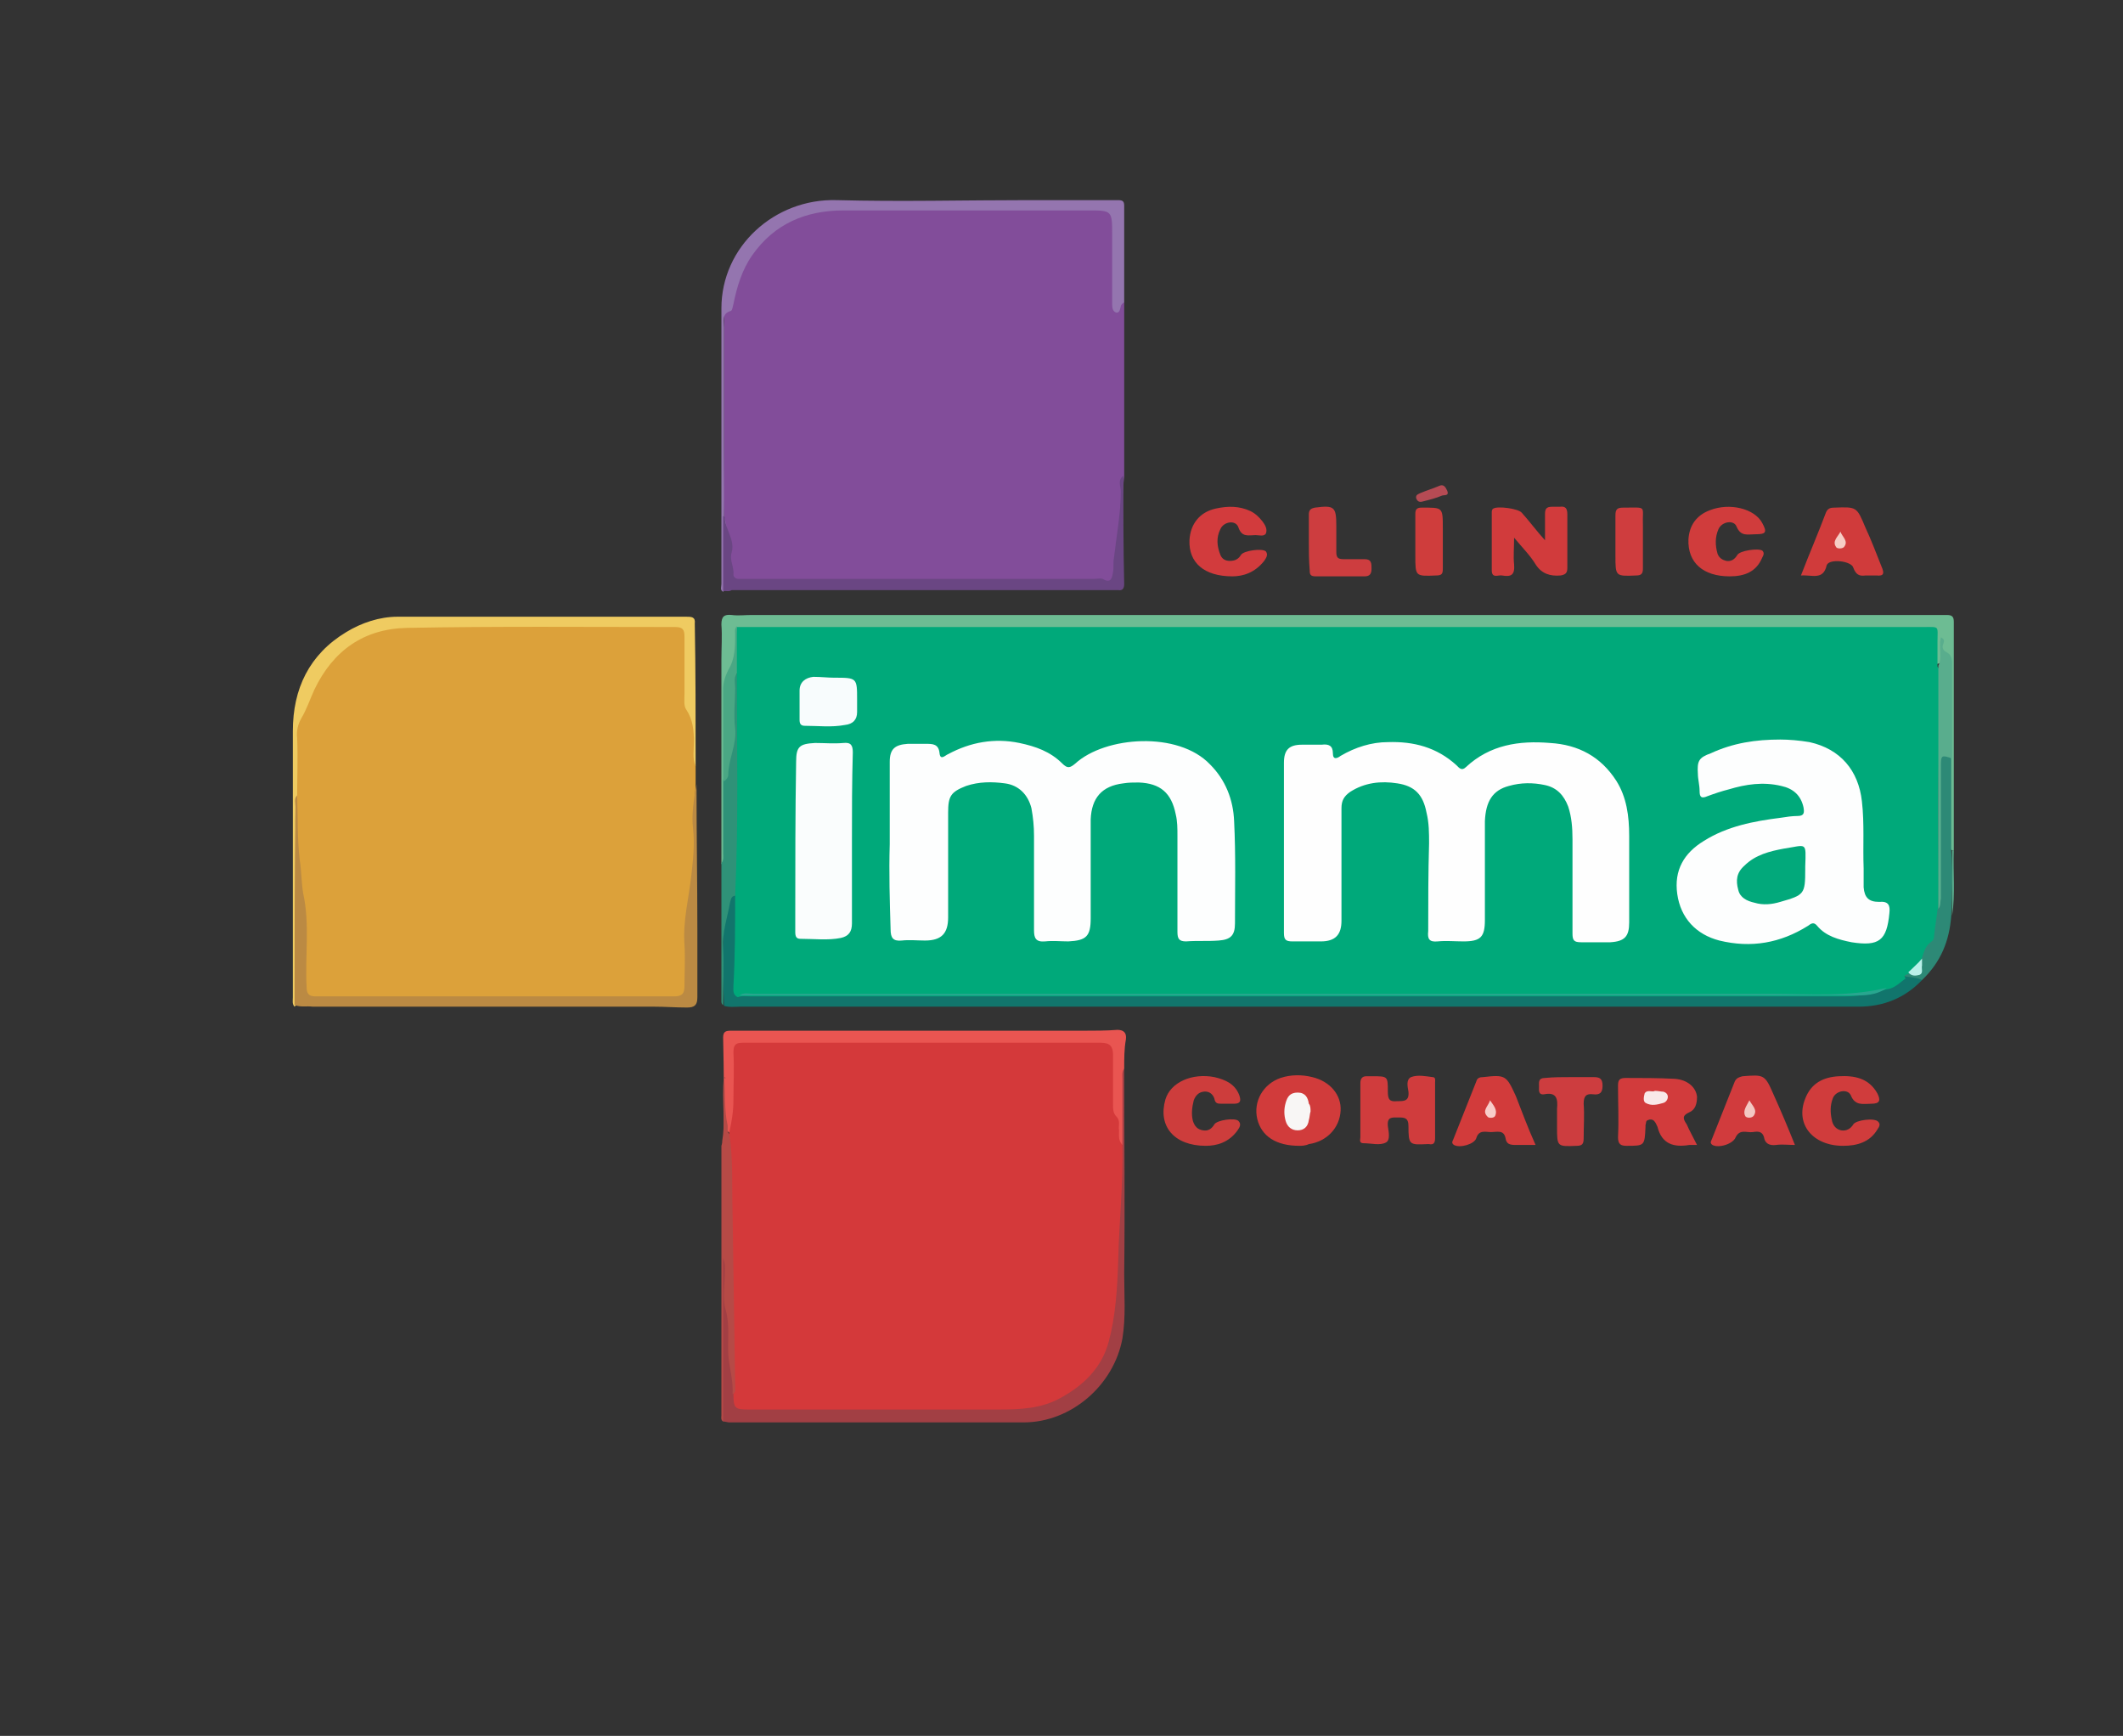 <?xml version="1.0" encoding="utf-8"?>
<!-- Generator: Adobe Illustrator 25.2.1, SVG Export Plug-In . SVG Version: 6.00 Build 0)  -->
<svg version="1.1" id="Camada_1" xmlns="http://www.w3.org/2000/svg" xmlns:xlink="http://www.w3.org/1999/xlink" x="0px" y="0px"
	 viewBox="0 0 247.2 202.1" style="enable-background:new 0 0 247.2 202.1;" xml:space="preserve">
<rect x="0" y="0" width="247.2" height="202.1" fill="#333333" stroke="none"/>
<style type="text/css">
	.st0{display:none;}
	.st1{display:inline;fill:#FFBA26;}
	.st2{display:inline;fill:#EDD3A3;}
	.st3{display:inline;fill:#EDEAF1;}
	.st4{display:inline;fill:#EBF1EC;}
	.st5{display:inline;fill:#F6E8E3;}
	.st6{display:inline;fill:#29BF92;}
	.st7{display:inline;fill:#896CA1;}
	.st8{display:inline;fill:#FF1D37;}
	.st9{display:inline;fill:#FEFEFE;}
	.st10{display:inline;fill:#FDFEFD;}
	.st11{display:inline;fill:#FDFDFD;}
	.st12{display:inline;fill:#428F8D;}
	.st13{display:inline;fill:#43908E;}
	.st14{display:inline;fill:#283865;}
	.st15{display:inline;fill:#418F8D;}
	.st16{display:inline;fill:#438F8E;}
	.st17{display:inline;fill:#273765;}
	.st18{display:inline;fill:#233D6A;}
	.st19{display:inline;fill:#1F5B8C;}
	.st20{display:inline;fill:#225282;}
	.st21{display:inline;fill:#234573;}
	.st22{display:inline;fill:#44908E;}
	.st23{display:inline;fill:#3A4265;}
	.st24{display:inline;fill:#404867;}
	.st25{display:inline;fill:#3A435E;}
	.st26{display:inline;fill:#39415E;}
	.st27{display:inline;fill:#384160;}
	.st28{display:inline;fill:#3D4560;}
	.st29{display:inline;fill:#39415D;}
	.st30{display:inline;fill:#384163;}
	.st31{display:inline;fill:#404A68;}
	.st32{display:inline;fill:#3B4161;}
	.st33{display:inline;fill:#3C4461;}
	.st34{display:inline;fill:#3C4560;}
	.st35{display:inline;fill:#454C71;}
	.st36{display:inline;fill:#434A6D;}
	.st37{display:inline;fill:#2C4164;}
	.st38{display:inline;fill:#43496A;}
	.st39{display:inline;fill:#3F4765;}
	.st40{display:inline;fill:#3F456D;}
	.st41{display:inline;fill:#374059;}
	.st42{display:inline;fill:#3B4B6C;}
	.st43{display:inline;fill:#41476F;}
	.st44{display:inline;fill:#3F496A;}
	.st45{display:inline;fill:#234472;}
	.st46{display:inline;fill:#5C6172;}
	.st47{display:inline;fill:#FAFBFB;}
	.st48{display:inline;fill:#FDFDFC;}
	.st49{display:inline;fill:#EBF2F3;}
	.st50{display:inline;fill:#F3F7F8;}
	.st51{display:inline;fill:#F3F4F7;}
	.st52{display:inline;fill:#234D7E;}
	.st53{display:inline;fill:#1F6294;}
	.st54{display:inline;fill:#FAFBF9;}
	.st55{display:inline;fill:#FBFBF9;}
	.st56{display:inline;fill:#F6F6F6;}
	.st57{display:inline;fill:#E8ECF4;}
	.st58{display:inline;fill:#E3E6EF;}
	.st59{display:inline;fill:#E2E7EF;}
	.st60{display:none;fill:#EEF5F6;}
	.st61{fill:#824D9A;}
	.st62{fill:#DCA13A;}
	.st63{fill:#6DBC93;}
	.st64{fill:#11756C;}
	.st65{fill:#A23F44;}
	.st66{fill:#EFCB61;}
	.st67{fill:#BB8A43;}
	.st68{fill:#9475AF;}
	.st69{fill:#E95551;}
	.st70{fill:#6A4683;}
	.st71{fill:#D23B3C;}
	.st72{fill:#D13B3C;}
	.st73{fill:#D03C3D;}
	.st74{fill:#D13B3B;}
	.st75{fill:#D13B3D;}
	.st76{fill:#D23B3B;}
	.st77{fill:#D03B3B;}
	.st78{fill:#D03C3C;}
	.st79{fill:#D23B3D;}
	.st80{fill:#CD3D3C;}
	.st81{fill:#2D8976;}
	.st82{fill:#B64A46;}
	.st83{fill:#CD3D3F;}
	.st84{fill:#2F9278;}
	.st85{fill:#CF3D3E;}
	.st86{fill:#CF3D3C;}
	.st87{fill:#B64B54;}
	.st88{fill:#59AD8D;}
	.st89{fill:#00A97A;}
	.st90{fill:#4AA784;}
	.st91{fill:#28A68F;}
	.st92{fill:#D4393A;}
	.st93{fill:#F9E8E8;}
	.st94{fill:#F8F6F5;}
	.st95{fill:#F3C8C3;}
	.st96{fill:#F8CDCA;}
	.st97{fill:#F6CDC5;}
	.st98{fill:#B9F0E9;}
	.st99{fill:#FDFEFE;}
	.st100{fill:#FEFEFE;}
	.st101{fill:#FAFDFD;}
	.st102{fill:#F8FCFD;}
	.st103{fill:#02A97B;}
</style>
<g class="st0">
	<path class="st1" d="M0,99.1c0.5-1,0.4-2.1,0.6-3.1c2.5-12.1,12-21,24.2-22.6c0.9-0.1,1.8-0.2,2.7-0.2c11.1,0,22.2,0,33.2,0
		c1.7,0,3,0.8,3.8,2.3c0.7,1.4,0.5,2.9-0.4,4.2c-0.9,1.2-2.2,1.6-3.7,1.7c-1.7,0-3.4,0-5,0c-9.1,0-18.2-0.1-27.2,0
		c-9.4,0-17.2,6.3-19.4,15.5c-3,12.3,6.4,24.6,19.1,24.8c10.8,0.1,21.6,0,32.4,0c2.6,0,4.2,1.2,4.7,3.4c0.4,2.2-1.2,4.4-3.4,4.7
		c-0.4,0-0.7,0-1.1,0c-10.6,0-21.1,0-31.7,0c-14.9-0.1-26.6-10.4-28.5-25.2c0-0.3,0.1-0.6-0.3-0.7c0-0.2,0-0.3,0-0.5
		c0.2-1.3,0.2-2.6,0-3.8C0,99.4,0,99.3,0,99.1z"/>
	<path class="st2" d="M0,99.6c0.4,1.3,0.4,2.6,0,3.8C0,102.1,0,100.9,0,99.6z"/>
	<path class="st3" d="M100.3,0.2c0-0.1,0-0.1,0-0.2c0.8,0,1.6,0,2.4,0c0,0.1,0,0.1,0,0.2C101.9,0.8,101.1,0.8,100.3,0.2z"/>
	<path class="st4" d="M247.2,100.5c0.1,0,0.1,0,0.2,0c0,0.7,0,1.4,0,2.2h-0.1h-0.1C246.6,102,246.6,101.3,247.2,100.5z"/>
	<path class="st5" d="M102.5,202.8c0,0.1,0,0.1,0,0.2c-0.7,0-1.4,0-2.2,0c0-0.1,0-0.1,0-0.2C101,202.2,101.7,202.2,102.5,202.8z"/>
	<path class="st6" d="M247.2,100.5c0,0.7,0,1.4,0,2.2c-0.8,8.8-4.3,16.1-11.4,21.6c-3.7,2.9-8,4.2-12.5,5c-4,0.8-8,0.7-12.1,0.7
		c-44.3,0-88.6,0-132.9,0c-3.4,0-5.1-1.7-5.1-5.1c0-8.4,0-16.8,0-25.2c0-7.1,0-14.2-0.1-21.3c-0.1-3,1.8-5.3,5.3-5.3
		c29.8,0.1,59.7,0,89.5,0c14.3,0,28.6,0,42.8,0c3,0,5.9,0,8.9,0.1c13.8,0.2,25.8,11,27.4,24.7C247,98.8,247.1,99.7,247.2,100.5z"/>
	<path class="st7" d="M100.3,0.2c0.8,0,1.6,0,2.4,0c13.4,1,23.6,9.7,26.5,22.6c0.4,1.8,0.6,3.6,0.6,5.5c0,10.8,0,21.5,0,32.3
		c0,1.8-0.7,3.3-2.4,4.1c-1.5,0.7-3,0.5-4.3-0.6c-1.1-0.9-1.5-2.1-1.5-3.5c0-10.7,0.1-21.4,0-32.1c-0.1-8.2-4-14.3-11.3-18
		c-12.5-6.3-27.5,2-29,15.9c-0.1,1.1-0.2,2.2-0.2,3.2c0,10.4,0,20.9,0,31.3c0,1.9-1,3.3-2.8,3.9c-1.6,0.6-3.3,0-4.4-1.3
		c-0.7-0.8-0.9-1.8-0.9-2.9c0-10.8-0.1-21.6,0-32.4C73.2,14.3,83.2,2.8,97,0.5C98.1,0.4,99.2,0.3,100.3,0.2z"/>
	<path class="st8" d="M102.5,202.8c-0.7,0-1.4,0-2.2,0c-13.8-0.7-23.8-10.4-26.5-21.9c-0.5-2.1-0.8-4.3-0.8-6.4c0-10.7,0-21.4,0-32
		c0-3.3,2.8-5.4,5.6-4.2c1.6,0.7,2.5,2.1,2.5,4.1c0,10.6-0.1,21.2,0,31.8c0.1,8.5,4,14.9,11.7,18.6c12.3,5.9,26.9-2.2,28.6-15.7
		c0.1-1.1,0.2-2.2,0.2-3.3c0-10.5,0-21,0-31.4c0-3.2,2.9-5.2,5.6-4c1.7,0.8,2.5,2.2,2.5,4c0,3.8,0,7.5,0,11.3c0,7.1,0.1,14.2,0,21.2
		c-0.2,12.8-8.8,23.8-21.2,27.1C106.6,202.4,104.5,202.7,102.5,202.8z"/>
	<path class="st6" d="M17.8,52c1.1,0,2.2,0.3,3.2,1c0.3,0.2,0.8,0.4,0.5,0.9s-0.7,0.3-1.1,0c-2.5-1.8-5.6-0.5-6.8,1.6
		c-1.1,2-0.9,4.4,0.7,6.1c1.6,1.7,3.9,2,5.9,0.8c0.1-0.1,0.2-0.1,0.3-0.2c0.3-0.2,0.7-0.5,1,0c0.4,0.5-0.1,0.8-0.4,1.1
		c-1.2,0.9-2.6,1.2-4.1,1c-3.2-0.4-5.6-3.4-5.4-6.6C11.8,54.4,14.4,52,17.8,52z"/>
	<path class="st6" d="M63.8,62.7c-2.2,1.8-4.7,1.8-6.2,0c-1.5-1.7-1.4-4.4,0.3-6c1.3-1.2,2.9-1.4,4.5-0.9c1.5,0.5,2.4,1.6,2.7,3.2
		c0.2,1.2,0.1,2.5,0.1,3.7c0,0.5,0.1,1.2-0.5,1.3C63.8,64.1,63.9,63.3,63.8,62.7z"/>
	<path class="st6" d="M32.7,59.8c0-1.1,0-2.2,0-3.2c0-0.4,0-0.8,0.4-0.9c0.4-0.1,0.7,0.1,0.8,0.5c0.1,0.5,0.4,0.2,0.6,0.1
		c3.4-1.7,6.1-0.1,6.1,3.7c0,1.1,0,2.2,0,3.2c0,0.4-0.1,0.8-0.7,0.8c-0.5,0-0.5-0.4-0.5-0.8c0-1.3,0-2.6,0-3.8c0-1.1-0.4-2-1.4-2.4
		c-1.1-0.5-2.2-0.4-3.2,0.3c-0.6,0.4-0.9,1.1-0.9,1.9c0,1.3,0,2.6,0,4c0,0.5,0,1-0.6,0.9c-0.5,0-0.6-0.5-0.6-0.9
		C32.7,62,32.7,60.9,32.7,59.8z"/>
	<path class="st6" d="M51.4,55.6c1-0.1,1.9,0.3,2.7,1.1c0.3,0.3,0.6,0.6,0.2,1c-0.3,0.3-0.6,0-0.9-0.2c-1.5-1.1-2.9-1.2-4-0.2
		c-1.1,0.9-1.3,2.9-0.5,4.2c0.8,1.4,2.7,1.9,4.3,1c0.4-0.2,0.8-0.6,1.1-0.1c0.4,0.6-0.2,0.8-0.5,1c-1.4,1-3.5,0.8-4.9-0.2
		c-1.4-1.1-1.9-3.1-1.3-4.9C48,56.6,49.5,55.6,51.4,55.6z"/>
	<path class="st6" d="M23.7,57.3c0-1.5,0-3,0-4.4c0-0.4,0-0.9,0.6-0.9s0.5,0.5,0.5,0.9c0,2.7,0,5.4,0,8c0,1,0.1,1.9,1.4,1.9
		c0.3,0,0.5,0.3,0.5,0.6c0,0.4-0.3,0.5-0.7,0.6c-1.1,0.2-2.2-0.8-2.2-2.2C23.6,60.4,23.7,58.9,23.7,57.3L23.7,57.3z"/>
	<path class="st6" d="M28.5,59.7c0-1.1,0-2.2,0-3.3c0-0.4,0.1-0.7,0.6-0.7s0.6,0.3,0.6,0.7c0,2.3,0,4.6,0,6.9c0,0.4-0.1,0.8-0.6,0.8
		s-0.6-0.4-0.6-0.8C28.5,62,28.5,60.9,28.5,59.7z"/>
	<path class="st6" d="M44.7,59.9c0,1.1,0,2.2,0,3.2c0,0.4,0,0.9-0.5,0.9s-0.7-0.4-0.7-0.8c0-2.2,0-4.5,0-6.7c0-0.4,0.1-0.8,0.6-0.8
		c0.6,0,0.6,0.5,0.6,0.9C44.7,57.6,44.7,58.7,44.7,59.9z"/>
	<path class="st6" d="M31.2,52.1c0,0.4-1.8,2.3-2.2,2.3c-0.3,0-0.4-0.1-0.6-0.4c-0.1-0.2-0.1-0.5,0.1-0.7c0.6-0.6,1.1-1.2,1.8-1.8
		C30.7,51.3,31.2,51.6,31.2,52.1z"/>
	<path class="st6" d="M45.1,53.2C45,53.6,44.8,54,44.2,54c-0.5,0-0.8-0.3-0.8-0.8s0.3-0.8,0.8-0.9C44.7,52.3,45,52.7,45.1,53.2z"/>
	<path class="st9" d="M143.8,93.8c-0.3-3.3-3.2-6.2-6.7-6.7c-3.6-0.5-7.1,1.7-8.4,5c-0.4,1-0.5,2-0.5,3.1c0,3.8,0,7.5,0,11.3
		c0,0.3,0,0.6,0,0.8c-0.1,1.2-0.8,2.1-1.9,2c-1,0-1.7-0.8-1.7-2.1c0-3,0-6.1,0-9.1c0-1.4,0.2-2.8-0.2-4.2l0,0c-0.2-3.2-2.7-6-6-6.8
		c-3.4-0.8-6.9,0.8-8.6,3.8c-0.7,1.3-1,2.7-1,4.1c0,3.8,0,7.7,0,11.5c0,0.4,0,0.7,0,1.1c-0.2,1-1,1.7-1.9,1.6
		c-1-0.1-1.6-0.7-1.6-1.7c0-4.8-0.2-9.5,0.1-14.3c0.3-4.3,3.8-8.3,8.2-9.4c4.8-1.3,8.9,0.1,12.1,3.9c0.6,0.7,0.8,0.8,1.5,0
		c4.2-5.5,13.5-6.5,18.8,0.9c2.4-3.3,5.5-5.3,9.7-5.2c4.1,0,7.4,1.8,9.8,5.2c0.6-0.6,1-1.2,1.6-1.7c3.2-3.1,7-4.2,11.3-3
		c4.4,1.2,7.1,4.3,8.2,8.7c0.2,0.9,0.2,1.7,0.2,2.6c0,3.9,0,7.8,0,11.6c0,1.6-0.6,2.5-1.8,2.5s-1.8-0.9-1.8-2.6c0-4,0-8,0-12
		c-0.1-3.9-2.9-7.1-6.8-7.7c-3.8-0.6-7.5,1.8-8.7,5.5c-0.1,0.4-0.2,0.8-0.2,1.2c0.1,0.1,0.1,0.1,0.1,0.1l-0.1,0.1
		c-0.3,0.5-0.2,1-0.2,1.5c0,3.8,0,7.7,0,11.5c0,1.5-0.7,2.4-1.8,2.3c-1.1,0-1.8-0.9-1.8-2.4c0-3.9,0-7.8,0-11.8
		c0-4.6-3.5-8.2-7.9-8.1c-4.5,0-7.9,3.6-7.9,8.2c0,3.9,0,7.8,0,11.8c0,1.5-0.7,2.3-1.8,2.3s-1.8-0.9-1.8-2.3c0-3.9,0-7.8,0-11.6
		C143.9,94.9,144.1,94.3,143.8,93.8L143.8,93.8z"/>
	<path class="st9" d="M214.3,95c-0.3-3.3-3.1-6.5-6.5-7.5c-3.7-1.1-7.7,0.2-10,3.2c-2.7,3.4-2.7,8-0.1,11.5c2.6,3.5,7,4.6,11.2,3
		c0.3-0.1,0.5-0.2,0.8-0.3c1.1-0.4,2-0.1,2.5,0.8c0.4,0.9,0.1,2-1,2.5c-4.2,1.9-8.4,2.1-12.4-0.3c-3.8-2.2-6-5.6-6.5-10
		c0-0.2-0.1-0.5-0.2-0.7c-0.2-0.4-0.2-0.7,0-1.1c0.3-1.7,0.7-3.3,1.4-4.9c2.3-5.8,9-8.1,13.4-7.6c5.4,0.6,10.1,5,11.2,10.4
		c0.3,1.5,0.2,2.9,0.2,4.4c0,2.9,0,5.8,0,8.8c0,1.6-0.6,2.4-1.9,2.4c-1.2,0-1.8-0.8-1.8-2.3c0-3.4,0-6.9,0-10.3
		c0-0.6,0.1-1.1-0.2-1.6C214.2,95.2,214.2,95.1,214.3,95C214.2,95,214.3,95,214.3,95z"/>
	<path class="st10" d="M95,96.6c0-3.4,0-6.9,0-10.3c0-1.6,0.6-2.4,1.8-2.4c1.2,0,1.8,0.8,1.8,2.3c0,6.9,0,13.9,0,20.8
		c0,1.7-1.2,2.7-2.6,2c-0.8-0.4-1.1-1.1-1-2C95,103.7,95,100.1,95,96.6z"/>
	<path class="st10" d="M109.8,124.1c-1.7,1.5-3.5,1.9-5.4,0.9c-1.6-0.8-2.6-2.7-2.4-4.5c0.2-2,1.4-3.5,3.3-4.1
		c2.9-0.9,5.9,1.2,6,4.2c0,1.2,0,2.3,0,3.5c0,0.6,0.3,1.3-0.6,1.4S110,124.7,109.8,124.1z"/>
	<path class="st10" d="M148.7,121.2c-1,0-1.9,0-2.9,0c-0.7,0-0.7,0.2-0.5,0.8c0.5,1.8,2.7,2.7,4.6,1.9c0.2-0.1,0.4-0.2,0.5-0.3
		c0.4-0.3,0.9-0.6,1.2,0c0.4,0.7-0.2,0.9-0.7,1.1c-1.7,1-3.9,0.9-5.4-0.2s-2.2-3.2-1.6-5.3c0.5-1.8,2.1-3.1,3.9-3.2
		c2-0.1,3.6,0.8,4.3,2.6c0.1,0.4,0.2,0.8,0.3,1.2c0.2,0.9-0.1,1.4-1.1,1.3C150.5,121.1,149.6,121.2,148.7,121.2z"/>
	<path class="st10" d="M212.2,120.8c0,2.8-1.9,4.7-4.6,4.7c-2.7,0-4.7-2-4.7-4.7s2-4.7,4.7-4.7C210.2,116.1,212.2,118.1,212.2,120.8
		z"/>
	<path class="st11" d="M168.2,125.5c-1.2,0-2.4-0.3-3.3-1.1c-0.4-0.3-0.7-0.6-0.3-1.1c0.4-0.4,0.8-0.4,1.1,0c1,0.9,2.2,1,3.4,0.8
		c0.7-0.1,1.2-0.4,1.3-1.2c0.1-0.7-0.5-1.1-1.1-1.3c-0.9-0.3-1.8-0.4-2.7-0.7c-1.1-0.4-1.9-1-1.9-2.3s0.8-1.9,2-2.3
		c1.6-0.5,3.1-0.3,4.4,0.9c0.3,0.3,0.7,0.7,0.3,1.1s-0.8,0.3-1.2-0.1c-0.8-0.8-1.8-0.8-2.8-0.7c-0.6,0.1-1.2,0.3-1.3,1.1
		c-0.1,0.7,0.4,1,1,1.2c0.5,0.2,1.1,0.3,1.6,0.4c2.2,0.5,3.2,1.4,3,2.9C171.7,124.5,170.2,125.5,168.2,125.5z"/>
	<path class="st11" d="M187.6,125.5c-1.5,0-2.7-0.3-3.6-1.1c-0.4-0.3-0.6-0.7-0.2-1.1c0.4-0.4,0.8-0.3,1.1,0c1,0.9,2.2,0.9,3.4,0.8
		c0.7-0.1,1.2-0.5,1.3-1.2c0-0.7-0.5-1.1-1.1-1.2c-0.8-0.2-1.7-0.4-2.5-0.7c-1.4-0.4-2-1.2-2-2.4c0-1.1,0.7-2,2.1-2.3
		c1.6-0.4,3.1-0.2,4.3,1c0.3,0.3,0.6,0.6,0.2,1c-0.3,0.3-0.8,0.3-1.1,0c-0.9-0.9-1.9-0.9-3-0.8c-0.6,0.1-1.1,0.4-1.1,1
		s0.3,1,0.9,1.1c0.6,0.2,1.1,0.4,1.7,0.5c0.6,0.1,1.1,0.3,1.6,0.5c0.9,0.4,1.4,1,1.4,2s-0.5,1.7-1.3,2.2
		C189,125.4,188.2,125.6,187.6,125.5z"/>
	<path class="st11" d="M128.3,125.5c-2,0-3.8-1.2-4.4-3.1c-0.7-2,0-4.2,1.6-5.4c1.5-1.1,3.6-1.2,5.2-0.1c0.2,0.2,0.4,0.3,0.6,0.5
		c0.3,0.3,0.6,0.7,0.2,1.1c-0.4,0.4-0.7,0.2-1-0.1c-0.5-0.5-1.1-0.8-1.8-0.9c-1.5-0.2-2.6,0.4-3.2,1.6c-0.7,1.4-0.5,3.1,0.6,4.1
		c0.9,0.9,2.5,1.2,3.8,0.6c0.2-0.1,0.4-0.2,0.5-0.3c0.4-0.2,0.8-0.4,1.1,0c0.4,0.5,0,0.8-0.4,1.1
		C130.2,125.2,129.3,125.5,128.3,125.5z"/>
	<path class="st11" d="M96.8,82.9c-1,0-1.9-0.8-1.9-1.9c0-1,0.8-1.8,1.8-1.8s1.9,0.8,1.9,1.9C98.6,82.1,97.8,82.9,96.8,82.9z"/>
	<path class="st6" d="M94.7,85.7c0,7.3,0,14.6,0,21.9h-0.1C94.6,100.3,94.6,93,94.7,85.7L94.7,85.7z"/>
	<path class="st6" d="M186.7,107.9c0-4.9,0-9.7,0-14.6h0.1c0,4.9,0,9.7,0,14.6C186.8,107.9,186.8,107.9,186.7,107.9z"/>
	<path class="st6" d="M124.3,94c0,4.6,0,9.2,0,13.9c-0.4-0.2-0.2-0.5-0.2-0.7c0-4,0-8.1,0-12.1C124.1,94.8,123.9,94.3,124.3,94
		L124.3,94z"/>
	<path class="st6" d="M167.2,94c0-0.1,0-0.1,0-0.2c0.3,0.2,0.2,0.6,0.2,0.9c0,4.2,0,8.4,0,12.6c0,0.2,0,0.3-0.3,0.4
		C167.2,103.1,167.2,98.6,167.2,94z"/>
	<path class="st6" d="M143.8,93.8c0,4.6,0,9.3,0,13.9c-0.4-0.2-0.3-0.5-0.3-0.7c0-4,0-8.1,0-12.1C143.5,94.5,143.4,94.1,143.8,93.8
		L143.8,93.8z"/>
	<path class="st6" d="M214.3,95c0,0.1,0.1,0.1,0,0.2c0,4.3,0,8.5,0,12.8c-0.1,0-0.2,0-0.3,0c0-2.5,0-5,0-7.5c0-1.4,0-2.9,0-4.3
		C214,95.7,213.9,95.3,214.3,95z"/>
	<path class="st6" d="M192,96c0,0.4,0,0.7,0,1.1c0,0.3-0.1,0.5-0.1,0.8h-0.1c0-0.8,0-1.6,0-2.3h0.1C191.9,95.7,192,95.9,192,96z"/>
	<path class="st9" d="M63.9,59.9c0,1.8-1.3,3.1-3.1,3.1s-3.2-1.5-3.1-3.3c0.1-1.7,1.5-3.1,3.2-3.1C62.6,56.6,63.9,58,63.9,59.9z"/>
	<path class="st6" d="M109.9,120.8c0,2-1.3,3.3-3.3,3.3c-1.8,0-3.2-1.4-3.2-3.3s1.4-3.4,3.3-3.4C108.7,117.5,110,118.9,109.9,120.8z
		"/>
	<path class="st6" d="M145.3,120c0.3-1.5,1.1-2.3,2.4-2.5c1.6-0.2,2.7,0.4,3.2,1.7c0.2,0.5,0.3,0.8-0.5,0.8
		C148.8,119.9,147.1,120,145.3,120z"/>
	<path class="st6" d="M210.7,120.9c0,2-1.3,3.3-3.3,3.3c-1.9,0-3.2-1.4-3.2-3.3c0-2,1.4-3.3,3.3-3.3
		C209.5,117.5,210.7,118.8,210.7,120.9z"/>
</g>
<g class="st0">
	<path class="st12" d="M115.1,44.1c-4.8-0.4-9.1,1.5-13.1,3.9c-4.6,2.7-8.6,6.3-13.1,9.3c-1.8,1.2-3.7,2.5-5.9,2.8
		c-0.7,0.1-1.6,0.5-2.1-0.3c-0.4-0.6,0.1-1.3,0.4-1.9c2.1-5,5.3-9.1,9.4-12.6c9-7.6,19.4-10.8,31.2-10c16.4,1.2,29.8,11.8,34.3,27.4
		c0.1,0.4,0.3,0.7,0,1.2c-2.4-1.5-4.9-3-7.3-4.6c-3.3-2-6.5-4.1-9.8-6.1c-5.7-3.6-11.8-3.9-18.2-2.3c-3.3,0.9-6.6,1.7-9.8,2.6
		c-1.5,0.4-3,0.4-4.5,0.1c-2.2-0.5-2.7-2-1.3-3.8c1.1-1.4,2.5-2.5,4.1-3.2C111.2,45.9,113.1,45.1,115.1,44.1z"/>
	<path class="st12" d="M81.1,84.8c4.4,2.8,8.7,5.4,12.9,8.1c3.4,2.1,6.7,4.3,10.6,5.3c4.7,1.2,9.4,0.3,14-0.9
		c2.7-0.7,5.4-1.6,8.2-2.3c1.3-0.3,2.6-0.2,3.9,0.1c2.4,0.6,2.9,2.1,1.3,4c-1.4,1.7-3.4,2.8-5.4,3.8c-1.4,0.7-2.8,1.3-4.2,2.1
		c2.9,0.4,5.7-0.1,8.3-1.2c4.4-1.9,8.2-4.9,12-7.8c3-2.2,5.9-4.6,9.3-6.1c1.4-0.7,3.3-1.7,4.4-0.6c0.9,0.9-0.5,2.5-1.1,3.7
		c-5.4,10.3-14.1,16.4-25,19.5c-11,3.1-21.7,1.8-31.6-3.8c-9-5-14.7-12.9-17.5-22.8C81,85.5,81.1,85.2,81.1,84.8z"/>
	<path class="st13" d="M221.4,135c0,4.3-0.1,8.7,0,13c0.1,1.7-0.8,2.5-2.2,2.7c-1.9,0.4-3.9,0.4-5.7-0.7c-0.6-0.4-1.1-0.5-1.9-0.1
		c-6.6,3-13-0.6-13.7-7.9c-0.4-3.7-0.3-7.5,2.4-10.5c2.2-2.5,5.2-3.5,8.4-3.8c3.3-0.3,3.3-0.2,3.3-3.4c0-4.6,0-4.6,4.6-4.6
		c4.7,0,4.7,0,4.7,4.6C221.4,127.9,221.4,131.4,221.4,135L221.4,135z"/>
	<path class="st14" d="M0,136.8c0.2-4.2,0.7-8.1,3.7-11c4.2-4,9.3-4.1,14.5-2.5c4.8,1.5,6.9,5.4,7.5,10.1c0.6,4,0.3,8-1.7,11.6
		c-2.6,4.8-8.9,7-15.1,5.4c-5.1-1.3-7.7-4.9-8.7-9.8C0.2,139.1,0.1,137.8,0,136.8z"/>
	<path class="st14" d="M51,129.9c2.6-1.8,5.1-2.6,8-2.2c3.5,0.4,5.6,2.5,5.7,5.9c0.1,5.1,0,10.2,0.1,15.3c0,0.8-0.3,1.3-1.1,1.5
		c-1.8,0.6-3.6,0.8-5.4,0.3c-1.7-0.5-2.8-1.5-2.8-3.5c0.1-2.9,0.1-5.8,0-8.7c-0.1-2.1-1.2-2.9-3.1-2.4c-1,0.3-1.4,0.7-1.4,1.8
		c0.1,3.5,0,7.1,0,10.6c0,1.1-0.4,1.7-1.5,2c-1.6,0.5-3.2,0.5-4.9,0.2c-2.1-0.4-3-1.5-3-3.8c0-8.5,0-17,0-25.5
		c0-0.9,0.2-1.3,1.2-1.4c2.3-0.3,4.5-0.3,6.8,0c1.1,0.1,1.3,0.6,1.3,1.6C51,124.3,51,126.9,51,129.9z"/>
	<path class="st15" d="M133.1,150.9c-2.8,0-5.4-0.3-7.7-1.4c-2.7-1.3-4-3.9-3.2-6.5c0.4-1.2,0.8-1.8,2.3-1c2.8,1.4,5.8,1.9,9,1.7
		c1-0.1,2-0.2,2.2-1.3c0.3-1.2-0.8-1.6-1.7-1.9c-1.9-0.7-3.8-1.3-5.7-2c-4.4-1.8-6-4.3-5.7-8.7c0.2-3.4,2.6-6,6.6-7.1
		c3.7-1,7.4-0.9,10.9,0.5c3.2,1.2,4.7,4,3.5,6.8c-0.5,1.2-1,1.7-2.4,0.9c-2.2-1.4-4.7-1.7-7.3-1.5c-0.9,0.1-2.1,0.2-2.2,1.3
		c-0.1,1,0.9,1.4,1.7,1.7c1.9,0.7,3.8,1.3,5.7,2c3.2,1.2,5.5,3.1,5.7,6.7c0.2,4-1.7,6.7-5.1,8.5C137.7,150.7,135.3,151,133.1,150.9z
		"/>
	<path class="st16" d="M195.2,139.2c0,3.2,0,6.4,0,9.6c0,1-0.3,1.4-1.3,1.8c-2.9,1-4.8,0.5-7-2.1c-0.7-0.7-1,0-1.4,0.2
		c-1.8,1.3-3.7,2.1-5.9,2.1c-4.2,0.1-6.7-2.1-7.2-6.3c-0.5-4.5-0.2-9.1-0.2-13.6c0-3.1,0-3.1,3.2-3.3c6.1-0.3,6.1-0.3,6.1,5.6
		c0,2.3,0,4.5,0,6.8c0,1.5,0.6,2.4,2.3,2.3c1.5-0.1,2.2-0.7,2.1-2.4c-0.2-3.5,0-6.9-0.1-10.4c0-1.3,0.4-2,1.8-1.9c1.9,0,3.9,0,5.9,0
		c1.2,0,1.8,0.5,1.7,1.8C195.2,132.8,195.2,136,195.2,139.2z"/>
	<path class="st13" d="M238.5,141.3c-1.3,0-2.6,0-4,0c-0.4,0-0.8-0.2-1,0.2c-0.2,0.5,0.2,0.8,0.6,1.1c2.1,1.6,4.6,1.5,7.1,1.2
		c1.2-0.1,2.5-0.5,3.6-0.9c1.2-0.4,1.6,0.1,1.9,1.1c0.5,2.1-0.6,4.7-2.9,5.5c-5.6,2.1-11.2,2.3-16.4-1.4c-3.6-2.6-4.8-8-3.3-13.1
		c1.2-4.1,4.8-6.9,9.3-7.3c4.6-0.4,8.8,0.1,12,3.9c1.6,1.9,2,4,1.7,6.4c-0.3,2-1.8,3.1-4.2,3.3C241.4,141.4,239.9,141.3,238.5,141.3
		L238.5,141.3z"/>
	<path class="st16" d="M160.2,147.5c-1.5,1.8-3.3,2.9-5.6,3.2c-3.6,0.5-6.8-1.3-7.6-4.3c-0.9-3.5,0.7-6.7,4.1-8.1
		c2.3-1,4.6-1.1,7-1.1c0.5,0,1.3,0.2,1.4-0.6c0.1-0.6-0.3-1.1-0.7-1.5c-0.6-0.6-1.4-0.8-2.3-0.9c-2.4-0.2-4.8,0-7,1.1
		c-1.6,0.8-2,0-2.4-1.2c-0.7-2.1,0.2-3.8,2.3-5c2-1.1,4.3-1.4,6.6-1.5c2.7-0.1,5.4,0,8,0.8c3,1,4.6,3.2,4.7,6.1
		c0.2,4.8,0.1,9.6,0.1,14.3c0,0.6-0.1,1.1-0.7,1.4C165,151.9,161.6,150.8,160.2,147.5z"/>
	<path class="st14" d="M80.8,147.4c-2.4,2.7-5.1,3.8-8.5,3.2c-2.7-0.5-4.4-2.3-4.9-4.9c-0.5-2.7,0.6-5.3,2.8-6.7
		c2.4-1.6,5.2-1.7,8-1.9c0.6,0,1.8,0.5,1.9-0.7c0.1-0.9-0.6-1.6-1.5-1.9c-2.9-0.9-5.8-0.5-8.4,0.8c-1.5,0.7-2,0-2.4-1.2
		c-0.6-1.8,0.1-3.6,1.8-4.7c1.3-0.9,2.8-1.3,4.2-1.5c3.3-0.5,6.5-0.5,9.8,0.2c3.6,0.9,5.7,3.3,5.8,7c0.1,4.6,0.1,9.2,0.1,13.8
		c0,0.5,0.1,0.9-0.5,1.3C86.1,152,82.1,150.7,80.8,147.4z"/>
	<path class="st17" d="M101.9,132.6c1.3-2.7,2.6-4.9,5.8-4.9c2.1,0,3.5,1,3.8,3.1c0.3,1.9-0.1,3.7-0.9,5.5c-0.3,0.7-0.7,0.8-1.5,0.7
		c-4.8-0.6-7,1.3-7.1,6.1c0,1.7-0.1,3.4,0,5.1c0,1.1-0.4,1.6-1.3,2c-1.8,0.7-3.7,0.7-5.5,0.1c-2-0.6-2.4-2.2-2.4-4c0-4,0-7.9,0-11.9
		c0-0.9,0-1.8,0-2.6c0-4,0-4,3.9-4c1.5,0,3.3-0.4,4.4,0.4C102.5,129.1,101.2,130.9,101.9,132.6z"/>
	<path class="st14" d="M38.2,135.1c0,4.3-0.1,8.7,0,13c0,1.3-0.4,1.9-1.6,2.3c-1.5,0.5-3,0.5-4.5,0.2c-2.1-0.4-3.2-1.6-3.2-3.6
		c-0.1-8.5,0-17.1-0.1-25.6c0-0.8,0.2-1.2,1.1-1.3c2.3-0.3,4.5-0.3,6.8,0c1.2,0.2,1.4,0.5,1.4,1.6C38.1,126.2,38.2,130.7,38.2,135.1
		L38.2,135.1z"/>
	<path class="st18" d="M110.4,61.3c-0.8-0.6-1.5-1.5-2.9-2c4.1-2.1,7.8-3.5,12.4-3.1c5.3,0.5,9.5,2.7,13,6.4
		c9.3,9.8,5,26.5-7.9,30.7c-8.4,2.8-17.4-0.1-22.4-7.3c-0.2-0.3-0.3-0.7-0.4-1c0.8-0.5,0.8-0.6,1.4-0.1c0.9,0.7,1.8,1.4,2.7,2.1
		c0.9,0.7,1.8,1.3,3,1.3c0.5,0,1,0.1,1.4,0.5c1.4,1.6,3.3,1.5,5.1,1.3c2.2-0.2,4.5-0.4,6.7-0.8c2.3-0.4,4.2-1.9,5.8-3.6
		c0.4-0.5,0.7-1,1.3-1.3c1.7-0.3,2.4-1.6,3-3c2.2-2.7,2.4-6.1,3.5-9.2c0.2-0.5-0.5-0.6-0.5-1.1c-0.1-0.4-0.3-0.9-0.4-1.3
		c0.1-1.7-0.4-3-2-4c-1.6-1.1-2.4-3.1-4-4.3c-1.8-1.2-3.4-3.2-5.7-3.1c-3.5,0.2-7.2-0.1-10.3,2.1c-0.4,0.2-0.8,0.3-1.2,0.4
		C111.3,60.7,111,61.5,110.4,61.3z"/>
	<path class="st19" d="M108.3,68.8c0.5-0.4,1-0.7,1.5-1.1c1.2-0.1,2.2-0.4,2.7-1.7c0.2-0.8,0.8-0.9,1.5-0.6c1,0.5,1.9,0.7,2.5-0.6
		c0.2-0.5,0.8-0.6,1.3-0.6c5-0.7,9.7,2.2,11.3,7c1.2,3.5-0.2,7.6-3.6,10.4c-1.6,1.3-3.4,2.2-5.3,2.8c-4.6,1.5-8.1-0.6-11.4-3.3
		c-1.4-1.2-1.8-2.9-1.7-4.8c0.1-1.1,0.4-2.2,0.4-3.4c0-0.4,0.1-1,0.5-1.2C110.2,70.9,109.1,69.9,108.3,68.8z"/>
	<path class="st20" d="M108.3,68.8c0.7,0,1,0.6,1.5,1c1.1,1,0.5,1.6-0.5,1.8c-1.3,0.2-1.5,0.9-1.4,2c0,0.5-0.1,1-0.2,1.5
		c-0.7,3.2,0.6,5.2,3.3,7.1c2.9,1.9,5.7,2.8,9,1.8c4.9-1.5,9-5,9.1-10.6c0-1.6-0.7-3.1-1.6-4.4c-1.7-2.2-3.3-4.6-6.8-4
		c-0.7,0.1-1.5-0.3-2.2-0.3c-0.9-0.1-1.7-0.2-1.9,1.2c-0.1,1.1-1.2,0.7-1.8,0.6c-0.5-0.1-0.9-0.6-1.5-1c-0.6,0.9-0.5,2.4-1.9,2.5
		c-0.5,0-1.2,0.8-1.5-0.3c0.4-0.5,0.7-1.1,1.1-1.6c1.2-0.2,0.5-1.5,1.1-2.1c1.2-1.5,3-1.8,4.7-1.9c1.2-0.1,2.5-0.2,3.7-0.1
		c7.3,0.3,12.7,5.8,11.1,13.9c-1.1,5.9-7.4,10.7-12.9,11.5s-11.8-2.8-13.9-8c-0.7-1.9-0.5-3.8-0.1-5.8c0.1-0.5,0.6-1-0.1-1.5
		c-0.9-1-0.2-1.7,0.5-2.4c0-0.1,0.1-0.3,0.2-0.4C106.3,69.1,107.3,69,108.3,68.8z"/>
	<path class="st21" d="M105.2,69.5c0.4,0.1,1.1,0.4,0.3,0.7c-1,0.3-1,0.9-1,1.6c0.4,0.5,0.1,0.8-0.2,1.2c-0.6,0.9-0.5,1.9-0.6,2.9
		c-0.3,4.2,1.8,7.3,4.7,9.8c1.7,1.4,4.1,2.4,6.5,2.2c2.3-0.2,4.5-0.3,6.8-0.5c2.3-0.3,4.2-1.4,5.6-3.2c1.5-1.8,3.5-3,4.6-5.2
		c1.7-3.4,1.4-6.9,0.5-10.3c-0.4-1.6-1.9-2.8-2.3-4.5c-0.1-0.7-0.9-0.5-1.5-0.6c-1.9-0.2-3.4-1.1-4.2-3c0.9-0.9,2-0.5,2.9-0.1
		c0.7,0.3,1.3,0.8,2.1,0.7c2,1.5,2.8,4.1,5.3,5.3c1.4,0.6,0.6,2.3,0.7,3.4c0.2,0.3-1,1.2,0.4,1.1c1.2,0.5,1,0.8,0.3,1.8
		s-0.5,2.5-0.8,3.8c-0.4,1.9-1.5,3.4-2.5,5c-0.9,1.1-1.7,2.3-3,3c-1.4,1.8-3,3.3-4.9,4.4c-1.4,0.8-2.8,0.9-4.3,1
		c-2.2,0.3-4.5,0.7-6.7,0.6c-1.3-0.1-2.7-0.1-3.4-1.5c-0.1-0.2-0.4-0.4-0.6-0.4c-3,0.2-4.6-2.1-6.6-3.7c-0.3-0.3-0.6-0.7-1.1-0.1
		c-1.4-2-2.1-4.3-2.5-6.7c0.7-0.7,0.4-1.5,0.4-2.3c0.1-0.8,0-1.6,0-2.4C100.1,69.2,100.8,68.6,105.2,69.5z"/>
	<path class="st22" d="M190,117.9c-0.2,1.3-0.6,2.4-1.6,3.2c-1.8,1.6-4,2.6-6.1,3.7c-1.2,0.6-1.7-0.3-2.3-1
		c-0.6-0.8-1.2-1.6-0.2-2.5c2.2-2.1,4.5-4.2,6.7-6.4c0.7-0.7,1.3-0.5,2,0.1C189.4,115.8,189.7,116.8,190,117.9z"/>
	<path class="st23" d="M176.4,165.3c0.9-2.6,1.8-4.7,2.5-6.9c0.3-0.7,0.5-1.3,1.4-1.1s0.5,0.9,0.6,1.3c0,2.3,0,4.7,0,7
		c0,0.4,0.1,1-0.5,1.1c-0.7,0.1-0.7-0.6-0.7-1.1c0-1.7,0-3.5-0.3-5.3c-0.7,1.8-1.3,3.6-2,5.4c-0.2,0.5-0.2,1-0.9,1.1s-0.9-0.5-1.1-1
		c-0.7-1.8-1.4-3.5-2.4-5.2c0,1.7,0,3.5,0,5.2c0,0.4,0.2,1-0.5,1c-0.6,0-0.7-0.5-0.7-1c0-2.5,0-5,0-7.5c0-0.5,0-0.9,0.7-0.9
		c0.6,0,1,0.1,1.3,0.8C174.5,160.3,175.4,162.6,176.4,165.3z"/>
	<path class="st24" d="M33.8,159.9c0,2,0,3.9,0,5.8c0,0.4,0.2,1-0.5,1c-0.6,0-0.7-0.4-0.7-0.9c0-2.6,0-5.2,0-7.7
		c0-0.4,0.1-0.7,0.6-0.8c0.6,0,0.9,0.4,1.2,0.8c1.2,2,2.4,4,3.9,6.5c0-2.4,0-4.2,0-6.1c0-0.4-0.2-1.1,0.5-1.2c1-0.1,0.7,0.7,0.7,1.2
		c0,2.2,0,4.4,0,6.6c0,0.5,0.3,1.3-0.4,1.5c-0.9,0.3-1.2-0.5-1.5-1.1c-1-1.6-1.9-3.1-2.8-4.7C34.5,160.5,34.5,160,33.8,159.9z"/>
	<path class="st25" d="M127.3,161.9c-0.1,1.8-0.2,3.4-1.8,4.4c-2,1.2-4.4,0.4-5.3-1.7c-0.5-1.3-0.6-2.7-0.3-4.1
		c0.5-2.3,1.7-3.4,3.9-3.3c2.1,0.1,3.3,1.3,3.5,3.6C127.2,161.2,127.3,161.6,127.3,161.9z"/>
	<path class="st25" d="M193.9,161.9c-0.1,1.8-0.2,3.4-1.8,4.4c-2,1.2-4.4,0.4-5.3-1.7c-0.5-1.3-0.6-2.7-0.3-4.1
		c0.5-2.3,1.7-3.4,3.9-3.3c2.1,0.1,3.3,1.3,3.5,3.6C193.8,161.2,193.9,161.6,193.9,161.9z"/>
	<path class="st26" d="M215.5,161.8c0,3.3-1.3,4.9-3.8,4.9c-1.6,0-2.8-0.6-3.4-2.2c-0.6-1.4-0.7-2.9-0.3-4.4c0.5-2.1,1.8-3.1,3.9-3
		c1.9,0.1,3.1,1.3,3.4,3.4C215.4,161,215.4,161.5,215.5,161.8z"/>
	<path class="st27" d="M92,161.6c0-0.4-0.1-0.9,0-1.3c0.2-1-0.5-2.2,0.5-3c0.9-0.7,4.1,0.1,5,0.9c1.3,1.2,1.7,4.2,0.8,6.2
		c-0.7,1.7-2.1,2.4-4.3,2.3c-1.4-0.1-2.1-0.7-1.9-2.1C92.1,163.6,92,162.6,92,161.6z"/>
	<path class="st28" d="M224.5,162.5c1-0.8,2-1.1,2.9-0.3c0.6,0.5,0,3.6-0.6,4c-1.4,1-4.2,0.5-5.4-0.8c-1.6-1.8-1.6-5.2,0-7
		c1.3-1.4,3.8-1.8,5.3-0.7c0.3,0.2,0.6,0.5,0.5,1c-0.7,0.5-1.1-0.3-1.6-0.4c-1.9-0.4-3.3,0.3-3.9,2c-0.7,1.9,0,4.4,1.4,5
		c1,0.4,2.4,1,3-0.3C226.7,163.9,226.4,162.6,224.5,162.5z"/>
	<path class="st29" d="M246.1,166c0,0.4,0,0.6-0.3,0.7c-0.4,0.1-0.8-0.1-0.9-0.5c-0.1-1.5-1.2-1.3-2.2-1.3s-2.1-0.2-2.2,1.3
		c0,0.4-0.4,0.6-0.9,0.5c-0.6-0.1-0.3-0.6-0.2-0.9c0.8-2.6,1.6-5.3,2.5-7.9c0.4-1.1,1.3-1,1.6-0.2
		C244.5,160.5,245.3,163.3,246.1,166z"/>
	<path class="st30" d="M69.8,166c0.1,0.3,0.1,0.6-0.4,0.7c-0.3,0-0.6-0.1-0.8-0.4c-1.5-2-3.3-2.1-4.5-0.1c-0.2,0.4-0.5,0.6-0.9,0.5
		c-0.8-0.2-0.3-0.7-0.2-1c0.8-2.5,1.5-5,2.3-7.5c0.1-0.4,0.2-0.9,0.8-0.9c0.5,0,0.9,0,1.1,0.5C68.1,160.5,68.9,163.3,69.8,166z"/>
	<path class="st31" d="M103.7,161.7c0-0.3,0-0.6,0-0.9c0-3.7,0.4-4.1,4.2-3.5c0.3,0,0.7,0,0.7,0.4c0,0.5-0.3,0.6-0.7,0.7
		c-0.4,0-0.8,0.1-1.1,0c-1.2-0.1-1.8,0-1.8,1.5s0.7,1.6,1.8,1.6c0.5,0,1.4-0.4,1.4,0.4c0,0.8-0.9,0.6-1.4,0.5
		c-1.6-0.2-1.8,0.5-1.9,1.9c0,1.7,1.1,1.3,2,1.4c0.4,0,0.8,0,1.1,0c0.3,0,0.5,0.1,0.5,0.4c0,0.4-0.2,0.6-0.5,0.6
		c-1.1,0-2.3,0.1-3.4,0c-0.8-0.1-0.9-0.8-0.9-1.4C103.7,164,103.7,162.8,103.7,161.7z"/>
	<path class="st32" d="M74,164.9c1.4,0.5,2.4,0.9,3.4,0.9c0.9,0,1.6-0.4,1.9-1.3c0.3-0.9-0.4-1.4-1.1-1.7c-0.8-0.4-1.7-0.7-2.6-1.2
		c-1-0.5-1.4-1.4-1.2-2.5c0.2-1.1,1-1.6,1.9-1.8c2-0.5,3.3,0,3.9,1.6c-1-0.3-1.9-0.6-2.8-0.7c-0.7-0.1-1.6,0.1-1.8,1
		c-0.3,0.9,0.3,1.4,1,1.8c0.8,0.4,1.6,0.6,2.4,1.1c1.2,0.6,1.8,1.6,1.3,2.9c-0.4,1.2-1.4,1.8-2.6,1.8C76.5,166.7,74.9,167,74,164.9z
		"/>
	<path class="st33" d="M10.9,159c-1.7-0.8-3.4-1.5-4.8,0.3c-1,1.2-0.9,4.1,0,5.3c1.4,1.8,3.1,0.9,5.2,0.1c-1,2.1-2.5,2-3.9,1.9
		c-2.1-0.2-3.3-2.2-3.3-5c0.1-2.4,1.4-4.2,3.5-4.5C9.6,157,10.6,157.5,10.9,159z"/>
	<path class="st34" d="M58.2,165.1c-0.4,1.4-1.4,1.9-3.5,1.6c-2-0.3-3.3-2.3-3.2-5c0-2.5,1.5-4.3,3.6-4.5c1.9-0.2,2.8,0.3,3.1,1.8
		c-1.7-0.8-3.3-1.5-4.7,0.3c-1,1.2-1,4.1,0,5.4C54.3,165.8,55.5,166,58.2,165.1z"/>
	<path class="st35" d="M143.9,162.4c0-0.6,0-1.3,0-1.9c0-1.2,0.2-2.5-1.7-2.2c-0.3,0.1-0.7-0.1-0.7-0.5c0-0.5,0.3-0.6,0.7-0.6
		c1.6,0,3.1,0,4.7,0c0.3,0,0.7,0,0.7,0.5s-0.4,0.7-0.8,0.6c-1.8-0.3-1.7,0.9-1.7,2.1c0,1.7,0,3.4,0,5.1c0,0.5,0.2,1.2-0.5,1.2
		c-0.8,0-0.8-0.7-0.8-1.2C143.9,164.4,143.9,163.4,143.9,162.4L143.9,162.4z"/>
	<path class="st36" d="M132.5,161.8c0-0.4,0-0.8,0-1.1c0-3.8,0-3.8,3.8-3.5c0.4,0,1-0.2,0.9,0.5c0,0.4-0.5,0.5-0.9,0.5
		s-0.8,0.1-1.1,0c-1.1-0.1-1.6,0.2-1.5,1.4c0,1.1,0.2,1.8,1.5,1.6c0.3-0.1,0.6,0,0.9,0c0.3,0,0.7,0.1,0.7,0.5s-0.3,0.6-0.6,0.6
		c-2.8-0.5-2.6,1.3-2.5,3.1c0,0.4,0.2,1-0.4,1.1c-0.7,0.1-0.8-0.5-0.8-1C132.5,164.4,132.5,163.1,132.5,161.8L132.5,161.8z"/>
	<path class="st37" d="M105.2,69.5c-4.6,0-4.5-0.5-4.5,4.7c0,1.1,0,2.3,0,3.4c0,0.7-0.2,1.1-1,0.7c-0.7-3.9-0.2-7.4,1.5-11.1
		c1.2,0.9,2.4,2,4,2.1C105.2,69.4,105.2,69.4,105.2,69.5z"/>
	<path class="st38" d="M17.5,161.4c0,0.6,0.1,1.3,0,1.9c-0.2,1.7,0.2,2.7,2.2,2.3c0.4-0.1,1.2-0.2,1.1,0.6c0,0.7-0.8,0.5-1.2,0.5
		c-3.3,0.2-3.3,0.1-3.3-3.1c0-1.8,0-3.5,0-5.3c0-0.5-0.2-1.1,0.6-1.1c0.8,0,0.6,0.7,0.6,1.1C17.6,159.4,17.5,160.4,17.5,161.4z"/>
	<path class="st39" d="M162.8,161.6c0-0.8-0.1-1.6,0-2.5c0.1-0.7-0.5-1.8,0.5-1.9c1.2-0.1,0.6,1.2,0.6,1.8c0.1,1.5,0.2,3,0,4.5
		c-0.1,1.5,0.3,2.2,1.9,2c0.5-0.1,1.4-0.3,1.4,0.5s-0.8,0.6-1.3,0.6c-3.2,0.1-3.2,0.1-3.2-3C162.7,163,162.7,162.3,162.8,161.6
		C162.7,161.6,162.7,161.6,162.8,161.6z"/>
	<path class="st39" d="M199.1,161.7c0-1.1,0-2.3,0-3.4c0-0.5-0.2-1.1,0.6-1.1s0.5,0.7,0.5,1.2c0,1.7,0.1,3.4,0,5.1
		c-0.1,1.6,0.2,2.4,2,2.1c0.5-0.1,1.4-0.3,1.3,0.6c0,0.7-0.9,0.5-1.4,0.5c-3.1,0.1-3.1,0.1-3.1-3.1
		C199.1,163,199.1,162.4,199.1,161.7L199.1,161.7z"/>
	<path class="st40" d="M152.6,161.4c0.3-1,0.5-1.9,0.8-2.9c0.2-0.5,0.1-1.3,1.1-1.3s1,0.8,1.2,1.4c0.4,1.4,0.8,2.9,1.3,4.3
		c-0.3,0.5-0.2,1.5-1.2,1c-0.5-1.1-0.7-2.2-1.1-3.4c-0.1-0.3-0.1-0.7-0.1-1.4c-0.1,2-0.5,3.5-1.2,5c-0.9,0.2-1-0.2-0.9-1
		C152.5,162.6,152.9,162,152.6,161.4z"/>
	<path class="st41" d="M155.9,164c0.4-0.4,0.7-0.7,1.1-1.1c0.3,1,0.6,1.9,0.9,2.9c0.1,0.3,0.4,0.8-0.2,0.9c-0.4,0.1-0.7-0.1-0.9-0.5
		c-1.1-1.9-3.3-1.9-4.4,0c-0.3,0.5-0.6,0.7-1,0.5c-0.5-0.2-0.1-0.6,0-1c0.4-1.4,0.9-2.9,1.3-4.3c0.5,0.6,0.4,1.2,0.1,1.8
		c-0.2,0.6,0,0.8,0.6,0.8C154.1,163.4,155,163.4,155.9,164z"/>
	<path class="st42" d="M25.8,161.9c0-1.2,0-2.4,0-3.6c0-0.5-0.1-1.1,0.7-1.1c0.7,0,0.6,0.5,0.6,1c0,2.5,0,5,0,7.5
		c0,0.4,0.1,1-0.6,0.9c-0.6-0.1-0.6-0.5-0.6-1C25.8,164.4,25.8,163.2,25.8,161.9z"/>
	<path class="st43" d="M46.3,162.1c0,1.3,0,2.5,0,3.8c0,0.4,0,0.8-0.5,0.8s-0.7-0.3-0.7-0.7c0-2.7,0-5.4,0-8.1
		c0-0.4,0.2-0.6,0.6-0.6c0.5,0,0.7,0.3,0.7,0.7C46.3,159.3,46.3,160.7,46.3,162.1L46.3,162.1z"/>
	<path class="st44" d="M234.4,162.1c0,1.2,0,2.4,0,3.6c0,0.4,0.1,1-0.6,0.9c-0.4,0-0.6-0.4-0.6-0.8c0-2.6,0-5.3,0-7.9
		c0-0.4,0.1-0.7,0.6-0.7s0.6,0.4,0.6,0.8C234.4,159.4,234.4,160.8,234.4,162.1L234.4,162.1z"/>
	<path class="st45" d="M112,64.2c0,0.5,0.1,1.1-0.1,1.6c-0.2,0.8-0.6,0.8-1.1,0.2c0.7-1.7,0.4-3.3-0.4-4.8c0.4-0.2,0.6-0.9,1.2-0.4
		C113,61.8,112.7,63,112,64.2z"/>
	<path class="st46" d="M26.4,156.5c-0.6,0.1-1-0.1-0.8-0.4c0.5-0.8,1.4-1.2,2.2-1.5c0.2-0.1,0.5,0.2,0.4,0.4
		C28.1,156.2,27,156.2,26.4,156.5z"/>
	<path class="st47" d="M212,139.2c0,1.2,0,2.4,0,3.6c0,1-0.5,1.3-1.4,1.2c-1.5-0.1-2.6-0.7-3.2-2.2c-1.4-3.2,0.1-6.8,3-7.3
		c1.1-0.2,1.8,0,1.7,1.4C212,137,212,138.1,212,139.2z"/>
	<path class="st48" d="M9.5,136.2c-0.1-1.5,0.3-3,0.8-4.5c0.4-1.2,1.1-2.1,2.5-2.2c1.5-0.1,2.4,0.7,2.9,2c1.2,3.2,1.2,6.4,0.2,9.6
		c-0.4,1.3-1.2,2.4-2.8,2.4c-1.7,0-2.4-1.2-2.9-2.6C9.6,139.5,9.5,137.9,9.5,136.2z"/>
	<path class="st49" d="M235.7,137.2c-0.8-0.5-2.3,0.7-2.6-0.9c-0.2-1.1,1.5-2.4,2.9-2.5c1.4,0,2.8,1.2,2.5,2.5
		C238.2,138,236.6,136.7,235.7,137.2z"/>
	<path class="st50" d="M157.9,141.3c0.7,0.2,1.9-0.5,1.8,1c-0.1,1.9-1.7,1.8-2.9,2c-0.9,0.2-2-0.2-1.9-1.3
		C155,140.9,156.8,141.5,157.9,141.3z"/>
	<path class="st51" d="M77.4,144.4c-1-0.2-2-0.2-2-1.4c-0.1-1.1,0.7-1.5,1.7-1.6c0.6-0.1,1.1-0.1,1.7-0.1c0.5,0,1.3-0.5,1.5,0.5
		c0.1,0.7,0.1,1.5-0.8,1.9C78.7,143.9,78,144.2,77.4,144.4z"/>
	<path class="st52" d="M112,64.2c-0.1-1.1,0.2-2.3-0.4-3.4c0.3-0.4,0.7-0.4,1.1-0.4c0.8-0.5,1,0.4,1.8,0.6c0-0.7-0.3-1.8,0.9-1.6
		c2.8,0.4,5.6-0.1,8.4,0.7c0.2,0.1,0.5,0.2,0.6,0.4c1.4,1.4,2.7,3,5.1,2.6c0.9-0.1,1.2,0.8,1.3,1.5c0.1,0.9,0.5,1.6,1.1,2.2
		c1.6,1.8,1.3,4.2,1.5,6.3c0.2,3.8-1,7.3-4.3,9.7c-1.2,0.9-1.9,2.3-3.1,3.2c-2,1.6-4.3,2.1-6.7,2c-2.4-0.1-4.7,0.7-7.1,0.1
		c-3.9-1-6.5-3.7-8.3-6.9c-1.2-2.2-1-5.1-0.7-7.7c0.1-0.8,1.1-0.8,1.1-1.7c1.1,0,1.6-0.1,0.9,1.4c-1.3,3-0.6,5.9,1.3,8.6
		c2.1,3.1,5.2,4,8.6,4.7c4.3,0.9,7.7-0.7,11-3.4c3.5-2.8,5.1-6.3,5.1-10.8c0-6.5-7.4-11.1-12.3-9.8c-1.5,0.4-3.2,0-4.8,0.5
		C113.4,63.4,112.9,64.2,112,64.2z"/>
	<path class="st45" d="M124.5,60.5c-3.1-0.6-6.4-0.1-9.8-0.9c0.5,0.9,1.7,1.5,0.3,2.2c-1,0.5-1.3-0.2-1.6-1
		c-0.1-0.2-0.4-0.2-0.6-0.3c1.2-1.8,3.2-1.6,4.9-2.2c1.6-0.6,3.5,0.3,5.3-0.6c0.6-0.3,2,0.3,2.7,0.9c1.1,1,2.6,1.5,3.7,2.6
		c-0.4,0.5-0.9,0.7-1.4,0.2C127,60.5,125.8,60.4,124.5,60.5z"/>
	<path class="st45" d="M129.8,84.7c0.9-1.2,1.9-2.2,3-3C132.2,83,131.7,84.6,129.8,84.7z"/>
	<path class="st45" d="M135.9,71.1c-0.6,0.2-0.1,1.1-0.9,1.3c-0.4-1-0.2-1.8,0.6-2.5C135.6,70.3,135.7,70.7,135.9,71.1z"/>
	<path class="st53" d="M111.7,75.6c0-4.7,4.9-8.7,9.3-7.5c2.4,0.7,4.1,2.6,4.5,5.3c0.3,2.1-0.5,3.9-2.2,5.2c-1.6,1.2-3.5,1.4-5.3,2
		c-2.7,1-3.9-0.4-5.5-1.8C111.4,77.9,111.7,76.7,111.7,75.6z"/>
	<path class="st54" d="M126,161.9c-0.1,0.8,0,1.5-0.3,2.1c-0.4,1.1-1.3,1.7-2.4,1.7c-1.2,0-1.8-0.8-2.1-1.8c-0.4-1.2-0.4-2.5,0-3.7
		c0.3-1.1,1-1.9,2.3-1.9c1.2,0,1.9,0.6,2.4,1.7C126,160.6,126,161.3,126,161.9z"/>
	<path class="st54" d="M192.6,161.9c0.1,1,0,1.9-0.6,2.7c-1,1.4-3.1,1.5-3.9,0c-0.9-1.7-0.9-3.5,0-5.2c0.8-1.6,3.1-1.5,4,0
		C192.6,160.2,192.7,161,192.6,161.9z"/>
	<path class="st55" d="M214.2,161.9c0,0.8-0.1,1.5-0.4,2.3c-0.5,1.1-1.3,1.6-2.4,1.5c-1,0-1.8-0.7-2.1-1.6c-0.4-1.2-0.4-2.3-0.2-3.5
		c0.3-1.4,1-2.4,2.5-2.3c1.5,0,2.2,1.1,2.4,2.4C214.2,161.1,214.2,161.6,214.2,161.9z"/>
	<path class="st56" d="M93.2,162c0-0.6,0-1.3,0-1.9c0-1.9,0.8-2.4,2.5-1.6c1.6,0.7,1.8,2.2,1.7,3.7c-0.1,1.6-0.4,3-2.3,3.5
		c-1.3,0.3-2.1,0.2-2-1.4C93.3,163.5,93.2,162.7,93.2,162L93.2,162z"/>
	<path class="st57" d="M242.7,158.7c0.5,1.6,0.9,2.8,1.2,4c0.1,0.4,0.4,1,0,1.2c-0.7,0.4-1.6,0.3-2.4,0c-0.6-0.2-0.1-0.8-0.1-1.1
		C241.8,161.5,242.2,160.3,242.7,158.7z"/>
	<path class="st58" d="M66.4,158.6c0.4,1.4,0.7,2.5,1,3.5c0.6,1.9,0.4,2.1-1.7,1.9c-0.9-0.1-0.9-0.4-0.7-1.1
		C65.5,161.6,65.9,160.3,66.4,158.6z"/>
	<path class="st59" d="M155.9,164c-0.9,0-1.7,0-2.6,0c-0.3-1.8,0.8-3.3,1.2-5C155,160.7,155.9,162.2,155.9,164z"/>
</g>
<rect x="-2720.6" y="-1255.6" class="st60" width="5669.3" height="2834.6"/>
<g>
	<path class="st61" d="M130.9,35.2c0,6.8,0,13.6,0,20.3c-0.2,1.6-0.2,3.2-0.2,4.9c0,2.1-0.6,4.2-0.7,6.3c0,1-0.5,1.3-1.5,1.1
		c-0.6-0.1-1.3-0.1-1.9-0.1c-12.9,0-25.8,0-38.7,0c-2.4,0-2.9,0.1-2.9-3c0-1.6-0.6-3.1-0.7-4.7c-0.1-2.6,0-5.2,0-7.8c0-5,0-10,0-15
		c0-0.6,0-1.1,0.5-1.5c0.6-0.5,0.6-1.3,0.8-2c1.3-5.4,5.3-8.9,10.8-9.6c1.2-0.1,2.4-0.2,3.6-0.2c9.1,0,18.2,0,27.2,0
		c2.3,0,2.7,0.4,2.8,2.7c0.1,2.4,0,4.7,0,7.1c0,0.5-0.1,1,0.1,1.5C130.3,35.6,130.6,35.1,130.9,35.2z"/>
	<path class="st62" d="M81,89.2c0,0.7,0,1.4,0,2.1c-0.1,1.9-0.1,3.8-0.1,5.7c0,2.8,0.3,5.6-0.6,8.3c-0.2,0.6-0.2,1.2-0.2,1.8
		c0,2.4,0,4.9,0,7.3c0,1.6-0.4,2-2,2c-13.6,0-27.3,0-40.9,0c-1.5,0-1.7-0.3-1.8-1.7c0-1.3,0-2.6,0-3.9c0-2.5-0.1-5-0.5-7.5
		c-0.6-3.5-0.6-6.9-0.5-10.4c0-1.6,0-3.2,0-4.8c-0.1-2,0.1-4,0.9-5.9c1.4-3.2,3.1-6.1,6.3-7.9c1.9-1.1,4-1.6,6.1-1.6
		c10.1,0,20.3,0,30.4,0c1.6,0,1.8,0.2,1.8,1.9c0,1.8,0,3.5,0,5.3c0,1.2,0,2.3,0.6,3.4c0.3,0.7,0.3,1.5,0.3,2.3
		C81,86.7,80.8,87.9,81,89.2z"/>
	<path class="st63" d="M84,100.6c0-7.9,0-15.8,0-23.8c0-1.4,0.1-2.7,0-4.1c0-0.9,0.3-1.2,1.2-1.1c0.8,0.1,1.5,0,2.3,0
		c45.9,0,91.8,0,137.7,0c0.5,0,1,0,1.5,0c0.6,0,0.8,0.2,0.8,0.8c0,8.9,0,17.7,0,26.6c-0.2,0-0.3,0-0.4-0.2c-0.2-0.5-0.2-1-0.2-1.5
		c0-3,0-6,0-9c0-3.5,0-7,0-10.5c0-0.5,0-0.9-0.3-1.3c-0.4-0.5-0.7-1.1-0.6-1.6c-0.1-0.4-0.3-0.2-0.2-0.3c0,0,0.1,0,0.1,0
		c0.1,0.6,0.3,1.2,0.3,1.9c0,0.6-0.1,0.7-0.7,0.8c-0.4-0.8-0.2-1.6-0.2-2.5c0-1.5-0.1-1.6-1.7-1.6c-0.3,0-0.5,0-0.8,0
		c-44.9,0-89.7,0-134.6,0c-0.6,0-1.3-0.1-1.9,0.1c-0.5,0.3-0.4,0.8-0.4,1.2c0,1.2-0.2,2.3-0.7,3.3c-0.5,1-0.7,2.1-0.7,3.3
		c0,3.3,0,6.5,0,9.8c0,2.7,0,5.4,0,8.1C84.6,99.7,84.7,100.3,84,100.6z"/>
	<path class="st64" d="M223.8,114.1c-2,2.1-4.5,3.1-7.4,3.1c-1.7,0-3.4,0-5.1,0c-41.7,0-83.4,0-125.1,0c-0.6,0-1.3,0.1-1.9-0.1
		c-0.1-3.7-0.4-7.5,0.3-11.2c0.1-0.6,0-1.7,1.1-1.6c0.4,0.5,0.3,1.1,0.3,1.6c0,2.7,0,5.4,0,8.1c0,0.5-0.1,1.2,0.5,1.5
		c0.4,0.2,0.9,0.1,1.4,0.1c42.6,0,85.1,0,127.7,0c1.3,0,2.6-0.2,3.8-0.6c1-0.3,1.8-1,2.8-1.5C222.7,113.5,223.5,113.3,223.8,114.1z"
		/>
	<path class="st65" d="M130.9,124.4c0,8,0.1,15.9,0,23.9c0,2.5,0.2,5-0.2,7.5c-1,5.5-6,9.8-11.5,9.8c-11.4,0-22.9,0-34.3,0
		c-0.2,0-0.4-0.1-0.7-0.1c-0.1-0.2-0.1-0.4-0.1-0.7c0-5.8,0-11.6,0-17.5c0-0.3,0-0.5,0.1-0.9c0.5,0.3,0.5,0.7,0.5,1.2
		c0,0.8,0.2,1.5,0.1,2.3c-0.3,2.2,0.7,4.4,0.4,6.6c-0.3,1.9,0.5,3.8,0.4,5.7c0.2,1.4,0.3,1.5,1.7,1.6c10.3,0,20.6,0.1,31-0.1
		c4.7-0.1,8.2-2.6,10.2-7c0.7-1.5,0.7-3.1,0.8-4.7c0.5-4.6,0.5-9.2,0.8-13.8c0.1-1.7,0.2-3.4,0.2-5.1c0.1-2.5-0.1-4.9,0-7.4
		C130.4,125.3,130.2,124.7,130.9,124.4z"/>
	<path class="st66" d="M81,89.2c-0.4-0.9-0.2-1.9-0.2-2.8c0-1.3-0.1-2.6-0.9-3.8c-0.3-0.4-0.2-1.2-0.2-1.8c0-2.2,0-4.5,0-6.7
		c0-0.8-0.2-1.1-1.1-1.1c-10.4,0-20.8-0.1-31.2,0.1c-5,0.1-8.6,2.6-10.8,7.2c-0.5,1.1-0.9,2.3-1.5,3.3c-0.4,0.7-0.6,1.5-0.5,2.3
		c0.1,2.3,0,4.6,0,6.9c-0.3,1.9-0.2,3.7-0.1,5.6c0.2,3,0.2,5.9,0.2,8.9c0,2.8,0,5.6,0,8.3c0,0.6,0.1,1.2-0.4,1.6
		c-0.3-0.3-0.2-0.7-0.2-1.1c0-10.3,0-20.6,0-31c0-4.9,1.9-8.9,6.2-11.5c1.8-1.1,3.9-1.8,6-1.8c11.2,0,22.4,0,33.6,0
		c0.6,0,1.1,0,1,0.8C81,78,81,83.6,81,89.2z"/>
	<path class="st67" d="M34.3,117c0-7.7,0-15.4,0.1-23.1c0-0.4-0.2-0.9,0.2-1.3c0.1,2.5,0,5,0.3,7.5c0.2,1.3,0.2,2.7,0.4,3.9
		c0.8,3.6,0.2,7.3,0.4,10.9c0,0.7,0.2,1.1,1,1.1c13.9,0,27.8,0,41.8,0c0.9,0,1.2-0.3,1.2-1.2c0-1.6,0.1-3.2,0-4.8
		c-0.2-2.8,0.5-5.4,0.8-8.1c0.2-1.8,0.4-3.6,0.2-5.4c-0.2-1.7,0.1-3.5,0.4-5.2c0,5.7,0.1,11.3,0.1,17c0,2.6,0,5.2,0,7.8
		c0,0.9-0.3,1.2-1.2,1.2c-1.3,0-2.6-0.1-3.9-0.1c-13.2,0-26.5,0-39.7,0C35.7,117.1,35,117.3,34.3,117z"/>
	<path class="st68" d="M130.9,35.2c-0.2,0.1-0.4,0.3-0.4,0.5c-0.1,0.3-0.1,0.7-0.5,0.7c-0.4-0.1-0.5-0.5-0.5-0.9c0-2.7,0-5.4,0-8.1
		c0-2.9,0-2.9-2.8-2.9c-9.5,0-19,0-28.5,0c-4.3,0-8,1.5-10.6,5.2c-1.2,1.7-1.8,3.7-2.2,5.7c-0.1,0.3-0.1,0.7-0.3,0.8
		c-1.1,0.3-0.8,1.2-0.8,1.9c0,7.4,0,14.7,0,22.1c0.4,0.9,0.3,1.9,0.3,2.9c0.1,1.5,0,3,0,4.5c0,0.5,0,0.9-0.4,1.3
		c-0.4-0.2-0.2-0.6-0.2-0.9c0-10.7,0-21.4,0-32.1c0-7.2,6.2-12.8,13.4-12.6c7.5,0.2,14.9,0,22.4,0c3.5,0,6.9,0,10.4,0
		c0.6,0,0.7,0.2,0.7,0.7C130.9,27.7,130.9,31.5,130.9,35.2z"/>
	<path class="st69" d="M130.9,124.4c-0.3,0.4-0.2,0.9-0.2,1.3c0,2.5,0,5.1,0,7.6c-0.8-0.2-0.6-0.8-0.8-1.3c-0.9-2.9-0.6-5.9-0.7-8.8
		c0-1.2-0.3-1.3-1.5-1.4c-1.4,0-2.7,0-4.1,0c-11.8,0-23.6,0-35.4,0c-0.3,0-0.7,0-1,0c-1.2,0-1.3,0.1-1.3,1.3c0,1.9,0.1,3.7,0,5.6
		c-0.1,1.1,0.1,2.3-0.7,3.2c-0.7,0-0.5-0.6-0.5-0.9c-0.2-1.8-0.1-3.7-0.2-5.5c-0.1-0.1-0.3,0-0.1,0c0,0,0,0,0.1,0
		c0.2,0.3,0.1,0.6,0.1,1c0,1.7,0.1,3.5,0.1,5.2c0,0.4,0.2,0.9-0.4,1.1c0-4,0-8-0.1-12c0-0.7,0.3-0.8,0.9-0.8c1.9,0,3.9,0,5.8,0
		c11.8,0,23.5,0,35.3,0c1.3,0,2.6,0,3.9-0.1c0.7,0,1.1,0.3,1,1.1C130.9,122.1,130.9,123.2,130.9,124.4z"/>
	<path class="st70" d="M84.2,68.8c0-2.9,0-5.8,0-8.7c0.1,0,0.2,0.1,0.2,0.1c0,1.4,1.2,2.6,0.8,4.1c-0.3,0.9,0.3,1.7,0.2,2.6
		c0,0.3,0.3,0.5,0.6,0.5c0.3,0,0.7,0,1,0c13.4,0,26.9,0,40.3,0c0.4,0,0.8-0.1,1.1,0c1,0.6,1.1-0.2,1.2-0.8c0.1-0.5,0-1.1,0.1-1.6
		c0.3-2.6,0.8-5.2,0.8-7.8c0-0.6-0.4-1.3,0.3-1.8c0,4.2,0,8.4,0.1,12.6c0,0.5-0.2,0.8-0.7,0.7c-0.5,0-1,0-1.5,0c-14.5,0-29,0-43.5,0
		C84.9,68.9,84.6,68.8,84.2,68.8z"/>
	<path class="st71" d="M197.6,133.3c-0.5,0-0.7,0-0.9,0c-1.8,0.3-3.2-0.1-3.7-2.1c-0.1-0.2-0.2-0.5-0.4-0.7
		c-0.2-0.2-0.5-0.2-0.7-0.1c-0.3,0.1-0.2,0.3-0.3,0.6c0,0.1,0,0.2,0,0.2c-0.1,2.2-0.1,2.2-2.2,2.2c-0.7,0-1-0.2-1-1c0.1-2,0-4,0-6
		c0-0.7,0.2-0.9,0.9-0.9c1.9,0,3.8,0,5.7,0.1c1.5,0.1,2.5,1,2.6,2.1c0,0.8-0.2,1.5-0.9,1.8c-0.9,0.4-0.7,0.8-0.3,1.4
		C196.7,131.6,197.1,132.3,197.6,133.3z"/>
	<path class="st72" d="M176.3,62.6c0,1.2-0.1,2.2,0,3.1c0.1,1.2-0.3,1.5-1.4,1.3c-0.4-0.1-1.2,0.4-1.2-0.6c0-2.2,0-4.5,0-6.7
		c0-0.2,0-0.4,0.2-0.5c0.5-0.3,2.9,0,3.3,0.5c0.9,1,1.7,2.1,2.7,3.2c0-1.1,0-2.1,0-3c0-0.6,0.1-0.9,0.8-0.9c0.3,0,0.6,0,0.9,0
		c0.7-0.1,0.9,0.2,0.9,0.9c0,2.1,0,4.1,0,6.2c0,0.6-0.2,0.8-0.8,0.9c-1.2,0.1-2.2-0.2-2.9-1.3C178.2,64.7,177.3,63.8,176.3,62.6z"/>
	<path class="st73" d="M158.4,129.3c0-1.1,0-2.1,0-3.2c0-0.5,0.2-0.8,0.7-0.8c0.2,0,0.5,0,0.7,0c1.8,0,1.8,0,1.8,1.8
		c0,0.9,0.2,1.2,1.1,1.1c0.8,0,1.4,0,1.3-1.1c-0.1-0.6-0.3-1.4,0.3-1.7c0.8-0.3,1.7-0.1,2.5,0c0.4,0,0.3,0.4,0.3,0.6
		c0,2.2,0,4.3,0,6.5c0,0.6-0.2,0.8-0.7,0.7c-0.1,0-0.2,0-0.2,0c-2.1,0.1-2.2,0.1-2.2-2.1c0-1-0.5-1-1.2-1c-0.7,0-1.3-0.1-1.2,1
		c0.1,0.7,0.3,1.6-0.2,1.9c-0.7,0.4-1.7,0.1-2.6,0.1c-0.6,0-0.4-0.4-0.4-0.7C158.4,131.5,158.4,130.4,158.4,129.3z"/>
	<path class="st74" d="M151.3,133.4c-2.7,0-4.4-1.1-4.9-3.1c-0.5-2.1,0.7-4.1,2.7-4.8c1.2-0.4,2.5-0.4,3.7-0.1
		c2.1,0.5,3.4,2.1,3.3,3.9c-0.1,2-1.6,3.6-3.7,3.9C152,133.4,151.5,133.4,151.3,133.4z"/>
	<path class="st75" d="M209,133.3c-0.8,0-1.5-0.1-2.2,0c-0.8,0.1-1.3-0.2-1.4-0.9c-0.2-0.7-0.7-0.7-1.3-0.6c-0.7,0.1-1.5-0.4-2,0.6
		c-0.3,0.8-2,1.3-2.7,0.9c-0.3-0.2-0.2-0.4-0.1-0.6c0.9-2.3,1.8-4.5,2.7-6.8c0.2-0.4,0.5-0.5,0.9-0.6c2.5-0.2,2.6-0.2,3.6,2.1
		C207.4,129.4,208.2,131.3,209,133.3z"/>
	<path class="st76" d="M178.8,133.3c-0.9,0-1.6,0-2.3,0c-0.7,0-1.1-0.1-1.2-0.8c-0.2-1-1-0.7-1.7-0.7c-0.6,0-1.4-0.3-1.7,0.7
		c-0.2,0.7-1.9,1.2-2.6,0.8c-0.3-0.2-0.2-0.4-0.1-0.6c0.9-2.3,1.8-4.5,2.7-6.8c0.1-0.4,0.4-0.5,0.8-0.5c2.6-0.3,2.7-0.2,3.8,2.2
		C177.2,129.4,177.9,131.3,178.8,133.3z"/>
	<path class="st77" d="M209.7,67c1-2.6,2-4.9,2.9-7.3c0.2-0.5,0.5-0.6,1-0.6c2.6-0.1,2.6-0.1,3.6,2.3c0.7,1.5,1.3,3.1,1.9,4.6
		c0.3,0.7,0.3,1.1-0.6,1c-0.4,0-0.8,0-1.3,0c-0.7,0.1-1.1-0.1-1.4-0.9c-0.2-0.8-2.8-1.1-3.1-0.3C212.3,67.6,211,66.9,209.7,67z"/>
	<path class="st78" d="M201.4,67.1c-3.1,0-4.9-1.6-4.8-4.3c0.1-1.6,0.9-2.8,2.5-3.4c2.3-0.9,5.2-0.2,6.1,1.5
		c0.6,1.1,0.4,1.3-0.8,1.3c-0.9,0-1.7,0.3-2.2-0.9c-0.3-0.8-1.7-0.6-2.1,0.3c-0.4,0.9-0.4,1.9-0.1,2.9c0.2,0.5,0.6,0.7,1,0.8
		c0.6,0.1,1-0.2,1.3-0.7c0.3-0.5,2.4-0.8,2.9-0.5c0.3,0.3,0.1,0.6,0,0.8C204.5,66.6,203.1,67.1,201.4,67.1z"/>
	<path class="st79" d="M143.5,67.1c-3.3,0-5.1-1.6-5-4.2c0.1-1.9,1.2-3.3,3.1-3.7c1.4-0.3,2.7-0.3,4,0.3c0.6,0.3,1,0.7,1.4,1.2
		c0.3,0.4,0.6,0.9,0.4,1.4c-0.2,0.4-0.8,0.2-1.2,0.2c-0.8,0-1.6,0.3-2-0.9c-0.3-0.9-1.7-0.7-2.1,0.2c-0.5,1-0.4,2,0,3
		c0.2,0.5,0.6,0.7,1.1,0.7c0.6,0,1-0.2,1.3-0.7c0.3-0.5,2.5-0.8,2.9-0.4c0.3,0.4,0,0.8-0.2,1.1C146.1,66.7,144.7,67.1,143.5,67.1z"
		/>
	<path class="st80" d="M140.4,133.4c-3.7,0-5.6-2.3-4.7-5.4c0.6-2,3.1-3.1,5.7-2.6c1.3,0.3,2.4,0.8,2.9,2.1c0.2,0.6,0.2,1-0.6,1
		c-0.5,0-0.9,0-1.4,0c-0.5,0-0.8,0-0.9-0.6c-0.2-0.6-0.7-0.9-1.3-0.8c-0.6,0.1-0.9,0.5-1.1,1c-0.2,0.8-0.3,1.6-0.1,2.4
		c0.2,0.6,0.5,1,1.2,1.1c0.6,0.1,1-0.2,1.3-0.7c0.3-0.5,2.4-0.8,2.8-0.4c0.4,0.4,0.1,0.8-0.1,1.1C143.1,133,141.7,133.4,140.4,133.4
		z"/>
	<path class="st78" d="M214.6,133.4c-3.5,0-5.6-2.5-4.4-5.5c0.7-1.8,2.1-2.5,3.9-2.6c1.8-0.1,3.5,0.2,4.5,2c0.4,0.8,0.3,1.2-0.7,1.2
		c-0.9,0-1.9,0.3-2.4-1c-0.4-0.8-1.8-0.5-2.1,0.4c-0.3,0.8-0.3,1.6-0.1,2.5c0.1,0.6,0.5,1.1,1.1,1.2c0.6,0.1,1.1-0.2,1.4-0.7
		c0.3-0.5,2.5-0.8,2.9-0.3c0.3,0.3,0.1,0.6-0.1,0.9C217.7,133,216.2,133.4,214.6,133.4z"/>
	<path class="st81" d="M223.8,114.1c-0.6-0.3-1.2-0.3-1.8-0.4c-0.1,0-0.3,0-0.3-0.1c0-0.3,0.2-0.4,0.4-0.5c1.3,0.2,1.3,0.2,1.4-1.5
		c0.1-0.8,0.4-1.5,0.9-2c0.6-0.6,0.5-1.3,0.6-2c0.1-0.7,0.2-1.3,0.4-2c0.1-5.1,0-10.1,0.1-15.2c0-0.5,0-1,0-1.5c0-0.4,0.1-0.9,0.6-1
		c0.5-0.1,0.8,0,1.1,0.4c0,3.6,0,7.1,0,10.7c0.2,2.5,0.1,5.1,0,7.6C227,109.5,226,112,223.8,114.1z"/>
	<path class="st82" d="M84.1,132.8c0.3-1.8,0.1-3.6,0.1-5.3c0-0.7,0-1.4,0.1-2.1c0.2,1.8,0,3.7,0.4,5.5c0.1,0.4-0.1,0.8,0.2,1.1
		c0.6,0.7,0.6,1.6,0.6,2.5c0,5.1,0.4,10.3,0.2,15.4c-0.1,3.7,0.4,7.3,0.2,10.9c0,0.6,0.2,1.3-0.6,1.5c0.1-1.6-0.4-3.1-0.5-4.6
		c-0.1-1.7,0.2-3.4-0.3-5.2c-0.4-1.3-0.1-2.9-0.1-4.4c0-0.4,0.1-0.9-0.2-1.6c0,6.5,0,12.8,0,19c-0.3-0.2-0.2-0.5-0.2-0.7
		c0-10.5,0-20.9,0-31.4C84.1,133.1,84.1,132.9,84.1,132.8z"/>
	<path class="st83" d="M183,125.4c0.8,0,1.7,0,2.5,0c0.7,0,1.1,0.1,1.1,1c0,0.8-0.3,1.1-1.1,1c-0.8-0.1-1.1,0.2-1.1,1.1
		c0.1,1.3,0,2.7,0,4c0,0.6-0.1,0.9-0.8,0.9c-2.3,0.1-2.3,0.1-2.3-2.2c0-0.7,0-1.4,0-2.1c0.1-1.1,0-2-1.5-1.7
		c-0.7,0.1-0.6-0.5-0.6-0.9c0-0.5-0.1-1,0.7-1C180.9,125.4,181.9,125.4,183,125.4C183,125.4,183,125.4,183,125.4z"/>
	<path class="st83" d="M152.4,63.1c0-1.1,0-2.1,0-3.2c0-0.5,0.2-0.7,0.7-0.8c2.3-0.3,2.5-0.1,2.5,2.2c0,1,0,2,0,3
		c0,0.6,0.2,0.8,0.8,0.8c0.8,0,1.7,0,2.5,0c0.8,0,0.8,0.5,0.8,1.1c0,0.6-0.2,0.9-0.8,0.9c-1.9,0-3.8,0-5.7,0c-0.6,0-0.7-0.2-0.7-0.7
		C152.4,65.2,152.4,64.1,152.4,63.1C152.4,63.1,152.4,63.1,152.4,63.1z"/>
	<path class="st84" d="M85.6,104.3c-0.5,0-0.5,0.5-0.6,0.8c-0.3,1.7-0.9,3.4-0.8,5.2c0.1,2.2,0,4.5,0,6.7c-0.2-0.1-0.2-0.3-0.2-0.5
		c0-5.3,0-10.7,0-16c0.3-0.4,0.2-0.8,0.2-1.2c0-2.8,0-5.6,0-8.4c0.3-1.8,1-3.6,1-5.4c0-2,0-4,0-6c0-0.4-0.2-1.1,0.7-1
		c0.3,0.5,0.3,1,0.3,1.6c0,6.4,0,12.7,0,19.1c0,1.4-0.3,2.8-0.3,4.2C86,103.7,85.9,104,85.6,104.3z"/>
	<path class="st85" d="M188.1,63.1c0-1,0-2.1,0-3.1c0-0.7,0.2-0.9,0.9-0.9c2.9,0,2.2-0.3,2.3,2.1c0,1.7,0,3.3,0,5
		c0,0.6-0.2,0.8-0.8,0.8c-2.4,0.1-2.4,0.1-2.4-2.3C188.1,64.2,188.1,63.6,188.1,63.1C188.1,63.1,188.1,63.1,188.1,63.1z"/>
	<path class="st86" d="M164.8,63c0-1.1,0-2.1,0-3.2c0-0.5,0.2-0.7,0.7-0.7c2.5,0,2.5-0.1,2.5,2.4c0,1.6,0,3.1,0,4.7
		c0,0.6-0.1,0.8-0.8,0.8c-2.4,0.1-2.4,0.1-2.4-2.3C164.8,64.1,164.8,63.6,164.8,63z"/>
	<path class="st87" d="M165.6,58.4c-0.4,0.1-0.6-0.1-0.7-0.4c-0.1-0.4,0.3-0.5,0.5-0.6c0.7-0.3,1.4-0.5,2.1-0.8
		c0.6-0.3,0.8,0.1,1,0.5c0.3,0.7-0.4,0.5-0.6,0.6C167.2,58,166.4,58.2,165.6,58.4z"/>
	<path class="st88" d="M227.3,106.6c0-2.5,0-5.1,0-7.6c0.1,0,0.1,0,0.2,0C227.4,101.5,227.7,104.1,227.3,106.6z"/>
	<path class="st89" d="M85.6,104.3c0.4-8.6,0.2-17.2,0.2-25.8c-0.2-0.2-0.3-0.4-0.3-0.6c0.3-1.6,0.1-3.3,0.3-4.9
		c14.3,0,28.6,0,42.9,0c31.7,0,63.5,0,95.2,0c2,0,1.7-0.2,1.7,1.7c0,1,0,1.9,0,2.9c0.4,0.5,0.3,1.1,0.3,1.6c0,2.4,0.2,4.8,0,7.2
		c-0.5,6.3-0.1,12.6-0.2,18.9c0,0.2,0,0.4-0.1,0.6c-0.1,1-0.3,2-0.4,3.1c0,0.3-0.1,0.5-0.4,0.7c-0.7,0.5-0.8,1.3-1.1,2.1
		c-0.4,0.6-0.6,1.5-1.6,1.6c-0.2,0.1-0.5,0.2-0.2,0.5c-0.7,0.5-1.3,1.2-2.3,1.3c-1.6,0.5-3.2,0.8-4.8,0.8c-42.5,0-85,0-127.4,0
		c-0.5,0-1-0.1-1.5,0.1c-0.6-0.3-0.5-0.8-0.5-1.3C85.6,111.2,85.6,107.7,85.6,104.3z"/>
	<path class="st88" d="M225.7,105.8c0-9.4,0-18.9,0-28.3c0.5-1,0-2.1,0.3-3.3c0.4,0.2,0.4,0.4,0.3,0.7c-0.2,0.4-0.1,0.8,0.3,1
		c0.8,0.4,0.7,1.1,0.7,1.9c0,3.5,0,7,0,10.5c-1.2-0.4-1.3-0.4-1.3,0.8c0,5.2,0,10.3,0,15.5C225.9,105,226,105.5,225.7,105.8z"/>
	<path class="st90" d="M85.8,72.9c0,1.8,0,3.7,0,5.5c-0.4,0.5-0.2,1.1-0.2,1.7c0,1.6-0.2,3.1,0,4.7c0.2,1.9-0.8,3.6-0.8,5.4
		c0,0.3-0.2,0.6-0.6,0.8c0-3.6,0-7.2,0-10.8c0-0.8,0.3-1.6,0.6-2.2c0.8-1.3,0.8-2.7,0.8-4.2C85.6,73.6,85.5,73.2,85.8,72.9z"/>
	<path class="st91" d="M86.1,115.9c0.5-0.4,1.1-0.2,1.6-0.2c39.5,0,79,0,118.4,0c4.5,0,9.1,0.4,13.6-0.7c-1.2,0.9-2.6,0.9-4,0.9
		c-22.6,0-45.1,0-67.7,0C127.4,115.9,106.7,115.9,86.1,115.9z"/>
	<path class="st92" d="M85.4,162.3c0.3-0.3,0.2-0.7,0.2-1.1c-0.1-6.7-0.2-13.4-0.3-20c-0.1-3.1,0.1-6.2-0.4-9.3
		c0.3-1.3,0.5-2.5,0.5-3.8c0-1.9,0.1-3.7,0-5.6c0-1.1,0.5-1.1,1.3-1.1c9.9,0,19.9,0,29.8,0c3.9,0,7.8,0,11.7,0
		c1.1,0,1.4,0.5,1.4,1.4c0,1.9,0,3.9,0,5.8c0,0.5,0,1,0.4,1.4c0.5,0.5,0.2,1.1,0.3,1.6c0,0.6-0.1,1.2,0.4,1.7
		c0.1,4.5-0.4,9-0.5,13.5c-0.1,3.2-0.3,6.4-1.1,9.4c-0.8,3-2.9,5.1-5.7,6.6c-2.2,1.2-4.6,1.3-7.1,1.3c-9.7,0-19.4,0-29.1,0
		C85.6,164.1,85.4,164,85.4,162.3z"/>
	<path class="st93" d="M192.7,127c0.4,0,0.7,0.1,1,0.1c0.3,0.1,0.5,0.3,0.5,0.6c0,0.3-0.2,0.6-0.5,0.7c-0.7,0.2-1.4,0.4-2.1,0
		c-0.3-0.2-0.2-0.7-0.1-1.1C191.8,126.8,192.4,127.2,192.7,127z"/>
	<path class="st94" d="M152.6,129.4c-0.1,0.3-0.1,0.7-0.2,1c-0.1,0.8-0.6,1.2-1.3,1.2c-0.7,0-1.2-0.4-1.4-1.1
		c-0.2-0.7-0.2-1.4,0-2.1c0.2-0.7,0.5-1.2,1.4-1.2c0.9,0,1.2,0.6,1.3,1.3C152.6,128.7,152.6,129.1,152.6,129.4z"/>
	<path class="st95" d="M203.7,128.1c0.3,0.6,1,1.1,0.5,1.8c-0.2,0.3-0.9,0.3-1,0C202.9,129.3,203.4,128.7,203.7,128.1z"/>
	<path class="st96" d="M173.5,128.1c0.4,0.6,0.9,1.1,0.6,1.8c-0.1,0.3-0.8,0.3-0.9,0.1C172.5,129.3,173.3,128.8,173.5,128.1z"/>
	<path class="st97" d="M214.3,61.9c0.2,0.6,1,1.1,0.4,1.8c-0.2,0.2-0.8,0.2-0.9,0C213.3,63,214,62.5,214.3,61.9z"/>
	<path class="st98" d="M222.2,113.2c0.5-0.5,1.1-1,1.6-1.6c0,0.3,0,0.5,0,0.8c-0.1,0.4,0.2,0.9-0.3,1.1
		C223.1,113.6,222.6,113.7,222.2,113.2z"/>
	<path class="st99" d="M103.6,98.3c0-3.2,0-6.4,0-9.6c0-1.5,0.6-2,2.1-2.1c0.7,0,1.4,0,2.1,0c0.8,0,1.5,0,1.6,1.1
		c0.1,0.9,0.7,0.2,1,0.1c2.6-1.4,5.4-1.9,8.3-1.3c1.9,0.4,3.6,1,5,2.4c0.6,0.6,0.9,0.5,1.5,0c3.5-3.2,12-3.8,15.7,0.1
		c1.8,1.8,2.7,4.1,2.8,6.6c0.2,4,0.1,7.9,0.1,11.9c0,1.4-0.5,1.9-1.9,2c-1.3,0.1-2.5,0-3.8,0.1c-0.8,0-1-0.3-1-1.1
		c0-3.7,0-7.5,0-11.2c0-0.8,0-1.7-0.2-2.5c-0.5-2.5-1.8-3.6-4.3-3.7c-0.6,0-1.2,0-1.8,0.1c-2.5,0.3-3.7,1.7-3.8,4.2
		c0,3.8,0,7.7,0,11.5c0,2.1-0.5,2.6-2.6,2.7c-0.9,0-1.8-0.1-2.7,0c-1.1,0.1-1.3-0.4-1.3-1.3c0-3.7,0-7.3,0-11c0-1.1-0.1-2.1-0.3-3.2
		c-0.4-1.6-1.5-2.7-3.1-2.9c-1.5-0.2-3-0.2-4.5,0.3c-1.8,0.7-2.1,1.2-2.1,3.1c0,4.1,0,8.2,0,12.2c0,1.9-0.8,2.7-2.7,2.7
		c-0.9,0-1.8-0.1-2.7,0c-1,0.1-1.3-0.3-1.3-1.3C103.6,104.9,103.5,101.6,103.6,98.3C103.6,98.3,103.6,98.3,103.6,98.3z"/>
	<path class="st100" d="M149.5,98.5c0-3.2,0-6.5,0-9.7c0-1.5,0.6-2.1,2.1-2.1c0.8,0,1.5,0,2.3,0c0.8-0.1,1.3,0.1,1.3,1
		c0,0.8,0.5,0.6,0.9,0.3c1.7-1,3.6-1.6,5.5-1.6c3-0.1,5.7,0.6,8,2.7c0.3,0.3,0.6,0.7,1.1,0.2c2.8-2.6,6.2-3.1,9.8-2.8
		c3.3,0.2,5.9,1.6,7.7,4.4c1.2,1.9,1.5,4.1,1.5,6.4c0,3.4,0,6.7,0,10.1c0,1.6-0.5,2.2-2.2,2.3c-1.1,0-2.3,0-3.4,0c-0.8,0-1-0.2-1-1
		c0-3.7,0-7.3,0-11c0-1.3-0.1-2.6-0.5-3.8c-0.5-1.3-1.3-2.2-2.7-2.5c-1.4-0.3-2.8-0.3-4.2,0.1c-1.9,0.5-2.7,1.8-2.8,4.1
		c0,3.8,0,7.7,0,11.5c0,2-0.5,2.5-2.5,2.5c-1,0-2-0.1-3,0c-1,0.1-1.2-0.3-1.1-1.2c0-3.4,0-6.8,0.1-10.2c0-1.2,0-2.4-0.3-3.6
		c-0.4-2.1-1.4-3.1-3.4-3.4c-1.9-0.3-3.8-0.1-5.5,1c-0.7,0.5-1,1-1,1.9c0,4.4,0,8.8,0,13.1c0,1.6-0.7,2.4-2.4,2.4
		c-1.1,0-2.2,0-3.3,0c-0.8,0-1-0.2-1-1C149.5,105.2,149.5,101.8,149.5,98.5z"/>
	<path class="st99" d="M207.3,86.1c1,0,2.2,0.1,3.4,0.3c3.6,0.8,5.7,3.3,6.1,6.9c0.3,2.6,0.1,5.2,0.2,7.8c0,0.7,0,1.4,0,2.2
		c0.1,1.2,0.6,1.7,1.8,1.7c1.1-0.1,1.3,0.4,1.2,1.3c-0.3,3.2-1.2,3.9-4.4,3.4c-1.5-0.3-3-0.7-4-1.9c-0.4-0.5-0.7-0.3-1.1,0
		c-3.2,2-6.6,2.6-10.3,1.7c-2.7-0.7-4.5-2.6-4.9-5.4c-0.4-2.8,0.8-4.8,3.1-6.2c2.7-1.7,5.8-2.3,9-2.7c0.6-0.1,1.3-0.2,1.9-0.2
		c0.8,0,0.8-0.4,0.7-1c-0.3-1.4-1.2-2.2-2.6-2.5c-2.1-0.5-4.1-0.2-6.1,0.4c-0.8,0.2-1.7,0.5-2.5,0.8c-0.7,0.3-0.9,0.1-0.9-0.6
		c0-0.7-0.2-1.4-0.2-2c-0.1-1.5,0.1-1.9,1.5-2.4C201.8,86.5,204.4,86.1,207.3,86.1z"/>
	<path class="st101" d="M99.2,97.7c0,3.3,0,6.5,0,9.8c0,1-0.4,1.5-1.3,1.7c-1.5,0.3-3.1,0.1-4.7,0.1c-0.5,0-0.6-0.3-0.6-0.8
		c0-0.6,0-1.2,0-1.8c0-6,0-12,0.1-18c0-1.8,0.4-2.1,2.2-2.2c1.1,0,2.2,0.1,3.3,0c0.9-0.1,1.1,0.3,1.1,1.1
		C99.2,91,99.2,94.4,99.2,97.7C99.2,97.7,99.2,97.7,99.2,97.7z"/>
	<path class="st102" d="M97.1,78.9c2.7,0,2.7,0,2.7,2.6c0,0.5,0,0.9,0,1.4c0,0.9-0.5,1.4-1.4,1.5c-1.6,0.3-3.1,0.1-4.7,0.1
		c-0.5,0-0.6-0.3-0.6-0.7c0-1.1,0-2.3,0-3.4c0-1,0.7-1.5,1.6-1.6C95.6,78.8,96.4,78.9,97.1,78.9z"/>
	<path class="st103" d="M210.2,101.2c0,2.9-0.1,3-2.9,3.8c-1,0.3-2,0.4-3,0.1c-0.9-0.2-1.7-0.6-1.9-1.5c-0.3-1.1-0.2-2,0.7-2.8
		c1.3-1.3,3-1.7,4.6-2c2.7-0.4,2.6-0.9,2.5,2.1C210.2,101,210.2,101.1,210.2,101.2z"/>
</g>
</svg>
